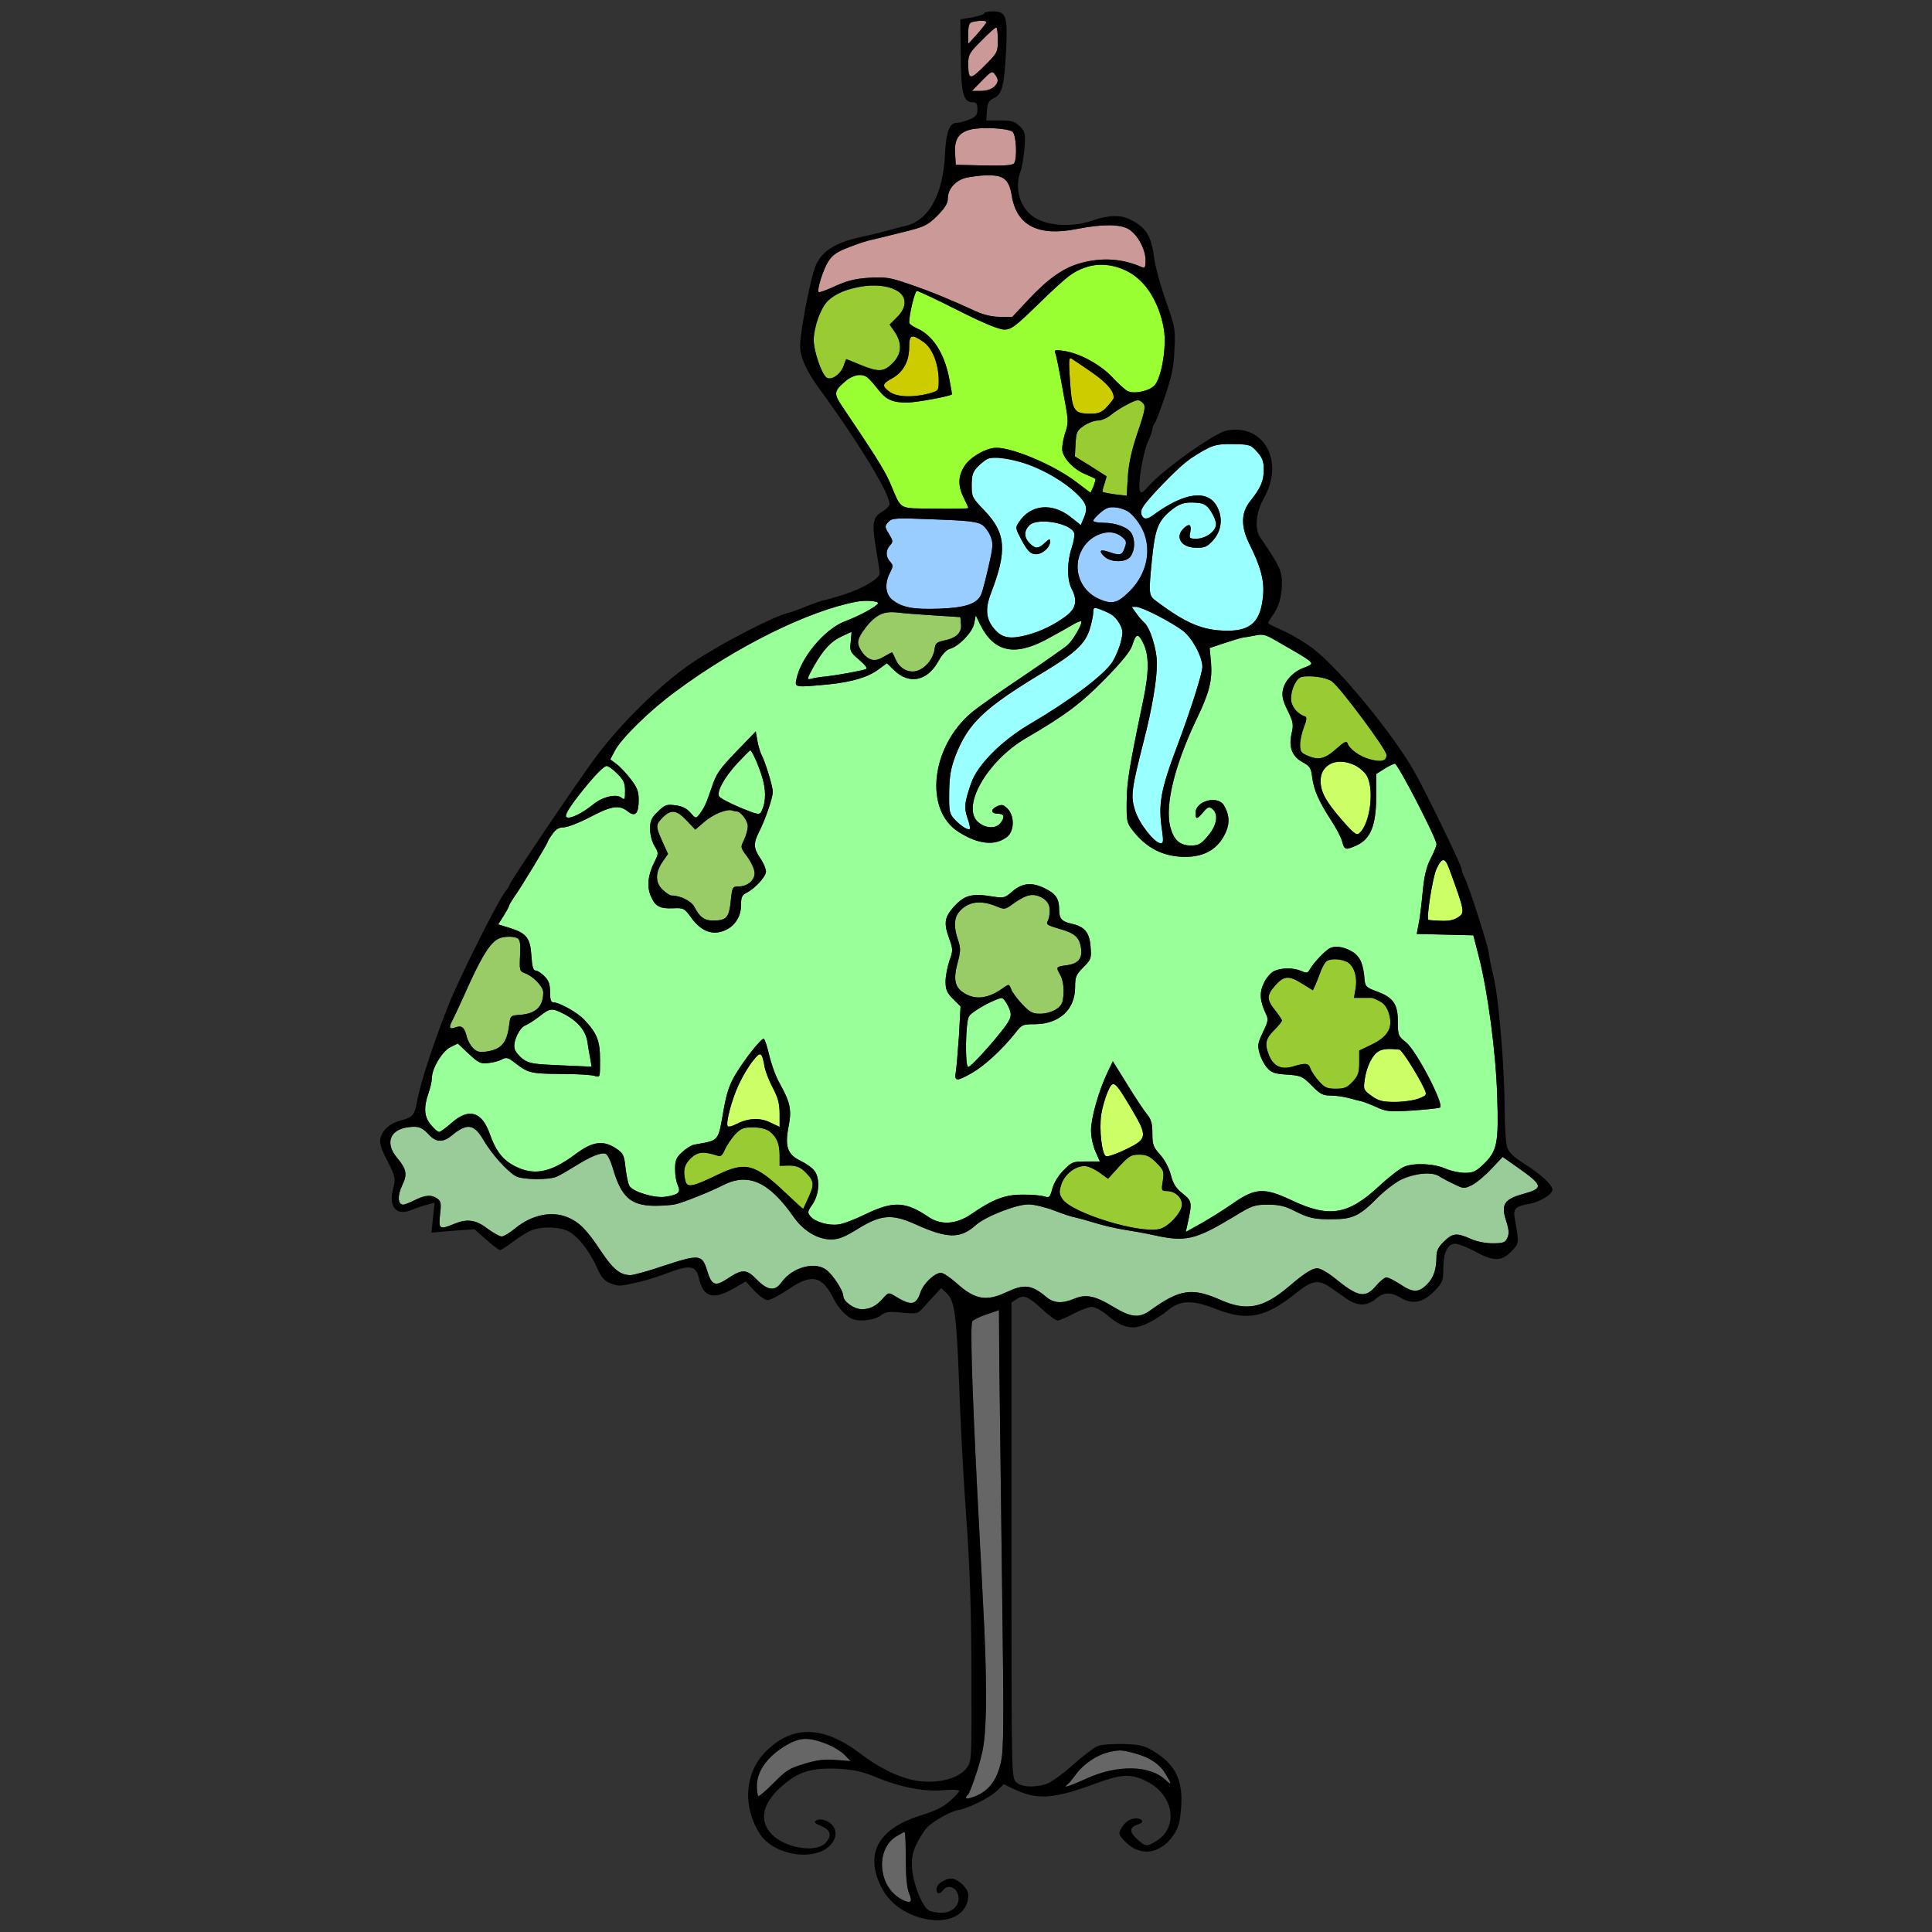 <?xml version="1.0" encoding="utf-8"?>
<!-- Generator: Adobe Illustrator 21.0.0, SVG Export Plug-In . SVG Version: 6.00 Build 0)  -->
<svg version="1.1" baseProfile="tiny"
	 id="svg88" inkscape:version="0.92.2 5c3e80d, 2017-08-06" sodipodi:docname="69.svg" xmlns:cc="http://creativecommons.org/ns#" xmlns:dc="http://purl.org/dc/elements/1.1/" xmlns:inkscape="http://www.inkscape.org/namespaces/inkscape" xmlns:rdf="http://www.w3.org/1999/02/22-rdf-syntax-ns#" xmlns:sodipodi="http://sodipodi.sourceforge.net/DTD/sodipodi-0.dtd" xmlns:svg="http://www.w3.org/2000/svg"
	 xmlns="http://www.w3.org/2000/svg" xmlns:xlink="http://www.w3.org/1999/xlink" x="0px" y="0px" viewBox="0 0 850 850"
	 xml:space="preserve">
<rect x="0" y="0" width="850" height="850" fill="#333333" stroke="none"/>
<sodipodi:namedview  bordercolor="#666666" borderopacity="1" gridtolerance="10" guidetolerance="10" id="namedview90" inkscape:current-layer="svg88" inkscape:cx="741.83498" inkscape:cy="364.88894" inkscape:pageopacity="0" inkscape:pageshadow="2" inkscape:window-height="978" inkscape:window-maximized="1" inkscape:window-width="1920" inkscape:window-x="0" inkscape:window-y="1" inkscape:zoom="0.41647059" objecttolerance="10" pagecolor="#ffffff" showgrid="false">
	</sodipodi:namedview>
<g id="g86" transform="translate(0,0) scale(1,1)">
	<path id="path4" fill="none" d="M0,0h425h425v425v425H425H0V425V0z M436.8,5c-2.1,0-3.8,0.4-3.8,0.9c0,0.4-2.4,1.2-5.2,1.7
		l-5.3,0.9l0.2,15.8c0.1,16.9,1.1,20.7,5.3,20.7c1.6,0,2,0.7,2,3.1c0,2.5-0.6,3.2-3.5,4.5c-1.9,0.7-4.3,1.4-5.4,1.4
		c-3.4,0-4.9,3.8-5.4,14.5c-0.9,17.6-7.5,29-17.9,31c-1.2,0.3-4.4,1.1-7.2,1.9c-2.8,0.8-8.6,2.2-12.8,3.1
		c-10.3,2.3-16.3,6.1-18.9,12.3c-2.2,4.9-6.9,29.1-6.9,35.4c0,4.7,2.7,10.9,8.1,18.3c18.3,25.1,32,47.8,31.2,51.5
		c-0.2,0.8-1.7,2.3-3.3,3.2c-4,2.3-4.5,5.2-2.6,16.1c0.9,5.2,1.6,10.1,1.6,10.9c0,2.3-7.5,6.8-15.8,9.4c-4.1,1.3-7.9,2.4-8.4,2.4
		s-3.8,1.1-7.3,2.5s-7.2,2.8-8.2,3c-6.3,1.3-30,13.5-42.8,22.1c-13.1,8.8-30.7,25.9-42,40.9c-8.2,11-38.5,55.9-38.5,57.1
		c0,0.4-0.7,1.5-1.5,2.4c-2.8,3.1-19.6,36.5-24.7,49c-6.6,16.3-12.9,35.5-14.3,43.5c-1,5.9-2,7.1-6.7,8.3c-5.1,1.3-8.5,4.2-9.4,7.9
		c-0.5,2,0.1,4.3,2.4,8.8c4.2,8.2,4.4,9.1,3.1,13.7c-2,7.7,1.5,11.9,7.9,9.2c1.8-0.7,4.8-1.8,6.8-2.3l3.6-1l-0.7,6.6l-0.7,6.6
		l9.5-0.8l9.4-0.7l5.2,4.6c2.8,2.5,5.6,4.6,6.1,4.6c0.4,0,3-1.6,5.6-3.6s6.2-4.3,8-5c4.3-1.8,11.5-1.8,15.8,0
		c4.2,1.7,9.8,8.6,13.1,16c2,4.6,3.2,6,6.1,7.2c3.2,1.4,4.3,1.3,10.5-0.1c3.9-0.8,9.8-2.6,13.2-3.9c11.4-4.4,13.9-4.1,15.3,2.2
		c1.9,8,6.2,9.2,15.1,4.1l5.4-3.1l3.8,4.1c2.1,2.3,4.7,4.1,5.9,4.1c1.1,0,5.1-2.1,8.8-4.6c10.4-7.1,14.9-6.3,20,3.7
		c1.2,2.6,3.7,5.8,5.5,7.3c2.6,2.2,4,2.6,8.1,2.5c3.1-0.2,5.9-1,7.4-2.2c2.1-1.6,3.4-1.8,9.2-1.2c6.6,0.6,6.9,0.6,9.3-2.1
		c1.3-1.5,3.7-4,5.2-5.7l2.8-3l2.4,2.3c3.5,3.3,4.3,9.1,5.5,40.5c0.5,15.4,1.9,41.5,3.1,58c1.6,22.4,2.2,39.8,2.3,68.7
		c0.1,37.8,0.1,38.7-2,41.5c-3.1,4.2-10.4,6.6-18.9,6.1c-8.2-0.4-18.1-4.8-28-12.3c-16.3-12.4-30-12.7-41.8-0.7
		c-9.2,9.4-10.1,24.4-2.2,36.3c5,7.7,19,11.3,27.5,7.1c4.4-2.2,6.7-6.5,5.1-9.8c-1.3-2.9-5.6-4.8-7.9-3.5c-1.3,0.7-0.9,1.2,2.1,2.5
		c4.3,1.7,4.9,4.4,1.7,7.6c-4,4-16.3,2.3-22.5-3.1c-6.8-6-5.7-13.9,3.3-21.9c7.4-6.6,13.3-8.4,25.4-7.8c6.7,0.4,10.4,1.3,16,3.6
		c10.8,4.5,21.5,6.6,29.9,5.8c3.8-0.3,6.9-0.2,6.9,0.3s-1.8,2.5-4,4.4c-2.8,2.6-6.3,4.3-12.3,6.2c-18.5,5.6-25,16-18.7,30.2
		c2.8,6.6,8.1,11.4,15.4,14.2c12.7,4.7,23.6,0.5,23.6-9.2c0-2.4-3.1-5.9-6.3-7c-2.6-1-7.7,1.9-7.7,4.3c0,2.4,1.3,2.6,3,0.5
		c2-2.4,5.3-1.4,6.4,1.8c1.5,4.2-1.9,8.2-7,8.2c-2.1,0.1-4.7-0.4-5.7-1c-2.9-1.5-6.8-11.3-7.4-18.1c-0.6-6.2,0.9-10.5,5.8-17.5
		c1.9-2.7,10.4-7.8,14.4-8.5c4.6-0.8,14-5.5,17.1-8.5l3-2.9l4.2,2c10.4,5,17.4,4.6,35.6-2.1c12.2-4.5,16.3-4.7,23.4-1
		c11.7,6,13.8,20.1,3.9,26.1c-4.2,2.6-4.7,2.5-8.6-1c-3.5-3.3-3.2-5.2,1-6.5c2.5-0.8,1.5-2.5-1.4-2.5c-2.7,0.1-5,1.7-6.6,4.8
		c-1.1,2-0.9,2.6,2.2,5.7c6.5,6.5,15.2,5.2,20.9-3c2.2-3.2,2.9-5.6,3.4-11.5c1.1-12.8-2.4-19.8-12.5-25.8c-3.9-2.3-5.9-2.7-12.8-2.9
		c-4.6-0.1-9.6,0.2-11.1,0.8c-1.6,0.5-6.6,4.3-11.3,8.5c-4.9,4.3-9.8,7.8-11.9,8.4c-5.7,1.6-10.8,1.2-13-1c-2-2-2-3.3-2-106.5V573
		l2.4-1.5c3-2,5-1.2,11.3,4.7c2.8,2.6,5.8,4.8,6.6,4.8c0.8,0,3.9-1.4,7-3c3.1-1.7,6.8-3,8.1-3c1.3,0,4.4,1.6,6.7,3.6
		c4.9,4.1,7.8,5.4,11.7,5.4c3.5-0.1,9.6-3.1,15-7.5c5.7-4.6,10.7-4.7,21.7-0.4c6.7,2.6,8.9,3.1,14,2.6c7.2-0.5,12-2.8,20.6-9.7
		c7.2-5.8,9.9-6.2,15.3-2.5c2,1.4,5.2,3.6,7.2,5c4.7,3.2,8.8,3.2,12.6,0c3.6-3.1,6.6-3.2,11.3-0.4c5,3,9.8,1.9,14.7-3.2
		c3.5-3.6,3.8-4.5,3.8-9.7c0-6.7,1.7-10.6,4.8-11c1.2-0.2,5.2,1.3,8.8,3.2c8.4,4.7,11.9,4.7,16.3,0.2c3.5-3.6,3.5-3.4,1.5-14.8
		c-0.7-4.1,0.3-5,6.6-6.2c4.6-0.8,10-4.2,10-6.2c0-2.1-5.1-6.8-12.7-11.6c-4.3-2.7-6.5-4.8-7.2-7c-0.6-1.7-1.1-9.2-1.1-16.7
		c-0.1-19.1-2.6-49.1-5-58.9c-1.1-4.6-2-9.1-2-9.9c0-2.2-8.8-29.7-10.6-33.1c-0.8-1.5-1.4-3.3-1.4-4c0-1.5-16.3-35-21-43.2
		c-9.7-16.7-32.3-44.3-44-53.4c-3.2-2.5-8.9-6-12.6-7.7c-3.8-1.7-7.1-3.3-7.3-3.5c-0.3-0.3,0.4-1.7,1.5-3.2c3-3.9,4.4-8.8,4.4-14.6
		c0-4.1-0.7-6.3-3.6-11.1c-2-3.3-4.5-7-5.5-8.4c-3.1-3.8-2.6-11.3,1.2-18c9.1-16.1,0-32.8-16.4-29.7c-5.2,1-27.9,17.1-34.4,24.5
		c-2.6,3-3.3,3.3-3.8,2c-1-2.6,1.3-16.5,3.5-21.4c1.1-2.4,2-5,2-5.7c0-0.8,0.4-1.8,0.9-2.4c0.5-0.5,2.6-5.9,4.6-11.9
		c3-8.7,3.9-13,4.2-20.5c0.5-9.2,0.3-9.9-3.7-21.5c-2.4-6.6-4.7-15.1-5.2-18.9c-1.3-9.9-3.4-13.4-10.5-17c-4.3-2.2-9.8-2-16.9,0.5
		c-8.5,3-19.7,2.3-25.4-1.5c-6.3-4.1-8.8-12.7-6-20.2c0.6-1.4,1.3-5.9,1.7-9.9c0.5-6.9,0.4-7.4-2-9.9c-2.2-2.2-3.5-2.6-8.7-2.6h-6.1
		l0.3-4.2c0.2-3.5,0.8-4.5,3-5.6c3.6-1.7,4.6-5.1,5.4-20.2c0.5-10,0.4-13.7-0.6-15.5C440.9,5.5,439.9,5,436.8,5z"/>
	<path id="path6" fill="#CC9999" d="M434,9.7c-0.1,0.5-1.9,2.8-4,5.2l-4,4.4v-4.6c0-3.5,0.4-4.7,1.8-5C430.7,8.9,434,9,434,9.7z"/>
	<path id="path8" fill="#CC9999" d="M438.3,12.1c0.4-0.1,0.7,2.4,0.7,5.4c0,5.5-0.1,5.7-5.9,11.5c-6.4,6.4-7.1,6.3-7.1-1.2
		c0-3.7,0.6-4.8,5.8-9.9C434.9,14.7,437.8,12.1,438.3,12.1z"/>
	<path id="path10" fill="#CC9999" d="M437.7,32.7c1.7,2.2,1.6,3.3-0.4,5.5c-1,1.2-3,1.8-5.7,1.8h-4l4.4-4.5
		C436.1,31.3,436.6,31.1,437.7,32.7z"/>
	<path id="path12" fill="#CC9999" d="M445.5,58c1.6,1.4,2.1,11.5,0.7,13.8c-0.7,0.9-4,1.2-13.3,1l-12.4-0.3l-0.3-5.1
		c-0.4-6.1,1.6-9.1,6.8-10.4C431.7,55.8,443.6,56.4,445.5,58z"/>
	<path id="path14" fill="#CC9999" d="M445.1,85.9c2.1,13.4,11.7,18.3,28.9,14.8c11.3-2.2,18.9-2.1,22.7,0.2
		c3.9,2.5,7.3,8.8,7.3,13.7c0,3.1-0.3,3.5-1.7,2.9c-8.5-3.7-17.1-4.3-26.3-1.9c-7.8,2-14.5,6.6-23.6,16.3l-7.1,7.6l-5.4-0.1
		c-3.6,0-7.2-0.9-10.9-2.6c-10.6-4.9-19.6-8.6-29-11.8c-8.3-2.9-10.3-3.2-17.5-2.8c-6.2,0.4-9.5,1.2-14.9,3.6
		c-3.8,1.8-7.1,3-7.4,2.7c-0.9-0.9,2-10.1,4.3-13.6c1.9-2.9,3.9-4.2,9.2-6.2c3.7-1.5,8.2-2.9,9.8-3.2c1.7-0.4,7.7-1.8,13.5-3.3
		c9.7-2.4,10.9-2.9,15.3-7.2c3.4-3.5,4.7-5.5,4.7-7.6c0-4.6,3.9-8.6,9.1-9.4C439.9,75.7,443.7,77.3,445.1,85.9z"/>
	<path id="path16" fill="#99FF33" d="M503.2,124.9c4.2,4.8,7.7,12.7,8.9,20.2c1.2,7.7-1.1,21.2-4.2,24.5c-2.4,2.5-9.1,3.9-11.9,2.4
		c-1.1-0.6-4.1-3.3-6.6-6c-5.2-5.6-14.4-10.6-21.3-11.6c-3.6-0.6-4.3-0.4-3.9,0.7c0.6,1.5,1.5,6,4.3,21.5c1.6,8.7,1.6,9.5,0,14.3
		c-0.9,2.9-1.4,6.3-1.1,7.6c0.9,3.7,5.1,8,9.8,10c2.4,1,4.5,2,4.7,2.2c0.2,0.1-0.2,1.6-0.8,3.2l-1.3,2.9l-6.5-4.9
		c-9.4-7.2-27.6-14.9-34.9-14.9c-4.4,0-11.3,3.9-13.9,7.8c-3,4.4-3.2,8.9-0.5,14.2c1.1,2.2,2,4.2,2,4.5s-6.6,0.4-14.7,0.3
		c-16.8-0.3-14.3,1.1-19.9-11.8c-2.5-5.6-7.1-12.8-21-33.4c-3.7-5.5-3.5-6.6,1.7-11c1.7-1.5,4.3-2.6,6-2.6c2.9,0,3.7,0.7,8.6,6.8
		c3.2,4.1,6.3,5.4,12.5,5.3c3.9,0,18.6-2.7,19.6-3.6c0.1-0.1-0.5-3.5-1.3-7.6c-2.3-11-7.3-18.5-14.2-21.5c-1.8-0.8-3.3-1.9-3.3-2.5
		c0-3.7,2.5-13.9,3.4-13.9c0.6,0,8.7,3.8,18,8.5c11.5,5.8,18.1,8.5,20.5,8.5c3,0,4.7-1.3,14.5-10.8c12.5-12.2,15.9-14.9,21.9-16.8
		C486.4,114.8,497.2,118,503.2,124.9z"/>
	<path id="path18" fill="#99CC33" d="M394.7,139.5l-3.3,3.3l2.3,3.3c3.3,5,3,9.6-0.9,13.6s-6.2,4.1-14.3,0.8
		c-3.3-1.4-6.1-2.5-6.2-2.5c0,0-0.6,1.3-1.1,2.9c-1.4,3.9-5.7,6.8-7.7,5.1c-2.2-1.9-5.5-11.6-5.5-16.5c0-2.4,0.9-6.8,2-9.8
		c3-8.1,7.1-11.2,17.5-13.3C393.5,123.1,403.5,130.7,394.7,139.5z"/>
	<path id="path20" fill="#CCCC00" d="M406.1,150.3c4,2.6,6.8,9.6,6.9,16.9c0,4.7,0,4.7-4.2,5.9c-7.1,1.9-14.3,1.6-17.4-0.7
		c-3.5-2.6-3.4-3.5,1.2-6c4.8-2.7,7.4-7.5,7.4-13.6C400,147.2,401,146.8,406.1,150.3z"/>
	<path id="path22" fill="#CCCC00" d="M471.3,157.7C484.4,165.9,490,171,490,175c0,0.4-1.3,2.2-2.9,3.9c-2.3,2.5-3.7,3.1-7.1,3.1
		c-7.9,0-8.4-0.9-9.4-16.8C470.2,158.7,470.3,157.1,471.3,157.7z"/>
	<path id="path24" fill="#99CC33" d="M503,177.5c1.1,1.3,0.7,3.5-2.5,12.8c-2.7,8-3.9,13.6-4.3,19.5l-0.5,8.3l-5.1-0.6
		c-2.8-0.4-5.3-0.9-5.5-1.1c-0.2-0.1,0.2-1.7,0.8-3.5c0.6-1.8,1-3.3,0.9-3.4c-0.2-0.1-3.4-2.1-7.1-4.5l-6.8-4.2l0.3-5.6
		c0.3-5.1,0.6-5.8,3.7-7.9c1.9-1.3,4.6-2.3,6.2-2.3c1.5,0,4-1.1,5.6-2.4c1.5-1.3,4.6-3.3,6.8-4.4C500.4,175.6,501.4,175.6,503,177.5
		z"/>
	<path id="path26" fill="#99FFFF" d="M542.6,195.4c7.2,0.1,7.7,0.3,10.5,3.4c2.3,2.6,2.9,4.2,2.9,7.8c0,5-1.3,8-5.9,13.8
		c-4.2,5.2-4.3,11.3-0.2,19.4c4.8,9.6,6.4,15.8,5.8,22.2c-1,11.3-5.2,15.5-15.7,15.5c-10.8-0.1-17.9-3-31.4-13.1
		c-3.2-2.4-3.3-3-1.8-18.1c1.3-13.1,2.6-16.7,7.6-21.1c4.2-3.6,6.7-4.5,12.2-4c3.1,0.2,4.3,1,6.1,3.7c1.3,1.9,2.3,4.4,2.3,5.7
		c0,3.1-4.5,6.4-8.6,6.4c-3.2,0-3.3-0.1-2.7-3c0.3-1.8,0.1-3-0.5-3c-1.7,0-4.2,3-4.2,5c0,3.1,2.8,5,7.5,5c3.7,0,4.7-0.5,7.4-3.5
		c3.5-4.1,4.2-9.6,1.6-14.5c-4-7.8-14.4-6.5-28.1,3.6c-2.3,1.7-3.4,2-4.3,1.1c-2.4-2.4-0.8-5.3,8.2-14.4
		c8.9-9.2,12.3-11.9,20.1-16.1C534.2,195.7,536.8,195.3,542.6,195.4z"/>
	<path id="path28" fill="#99FFFF" d="M473.8,217.3c4.4,4.3,4.9,6.3,2.9,10.9l-1.2,2.8l-4.4-3.5c-8.2-6.5-17.7-5.6-22.8,2.2
		c-1.7,2.5-1.6,2.7,1.3,8.2c2.4,4.3,3.6,5.7,5.7,5.9c2.9,0.4,6.7-2.8,6.7-5.5c0-1.4-0.3-1.3-2.3,0.5c-2.9,2.7-4.1,2.8-6.7,0.2
		c-2.5-2.5-2.6-5.4-0.1-7.9c3.5-3.5,18.1-1,19.7,3.4c0.3,0.8-0.2,3.7-1.1,6.5c-2.1,6.3-2.1,13.9-0.1,17.9c2.7,5.1,2.1,8.6-2.1,11.9
		c-5.1,3.9-11.1,6.9-17.5,8.6c-7.3,1.9-10.8,1.3-14-2.3c-4-4.4-4.5-9-1.9-15.9c7.3-18.9,6.7-26.6-2.7-36.5
		c-5.5-5.7-5.7-6.1-5.7-11.2c0-4.3,0.5-5.9,2.5-8c1.4-1.5,3.4-3.1,4.5-3.6C441.9,198.8,463.5,207.3,473.8,217.3z"/>
	<path id="path30" fill="#99CCFF" d="M491.3,223.3c4.4,0.6,6.9,2.5,10.4,8c5.5,8.7,3.6,20.5-4.7,28.8c-5.3,5.3-7.7,5.9-13.3,3.5
		c-8.8-3.8-12.2-13.9-7.5-22.1c3.8-6.6,12.2-9.3,17-5.6c2.4,1.9,2.6,2.5,1.6,5.1c-1.1,3.3-2,3.5-6.7,1.9c-4-1.4-4.9-0.7-2.4,1.8
		c2.9,2.9,9.7,2.9,11.7,0.1c1.9-2.6,2.1-7.1,0.5-10c-1.4-2.7-6.9-4.8-12.4-4.8c-2.5,0-4.5-0.4-4.5-0.9s1.4-2.1,3.2-3.6
		C486.8,223.3,488.1,222.9,491.3,223.3z"/>
	<path id="path32" fill="#99CCFF" d="M411,228.5c20.5,0.7,22.1,1.2,24.7,7.2c1.3,3.3,1.3,4.4-0.7,13.2c-1.2,5.3-2.6,10.8-3.2,12.3
		c-1.6,4.4-6.9,6.2-18.8,6.6c-11.1,0.4-16.1-0.5-20.4-3.9c-3.1-2.4-3.5-7.3-1-12c1.4-2.8,1.4-3.2,0-4.8c-2-2.2-2-5,0-7.2
		c1.4-1.5,1.3-2-0.5-5c-1.9-3.1-1.9-3.4-0.3-5.2C392.4,227.9,393.6,227.8,411,228.5z"/>
	<path id="path34" fill="#99FF99" d="M386.3,265.4c-0.2,1.2-8.4,5.7-14.7,8c-8.8,3.4-19.3,15.9-21.2,25.4c-0.8,3.7-0.9,3.7,14.2,2.3
		c10.5-1.1,17.5-3.2,22.2-6.8l3.4-2.5l3.2,3.1c6.6,6.4,14.5,4.8,19.4-3.9c1.6-3,3.6-5.1,5-5.5c4-1,10.1-7.4,10.8-11.2l0.7-3.6
		l1.8,3.8c6.1,12.5,15.3,14.5,29.9,6.5c4.1-2.2,9-5,10.9-6.1c1.8-1.1,3.5-1.8,3.8-1.5c0.7,0.7-3.4,8-5.9,10.3
		c-1.2,1.1-10.2,7.4-19.8,13.9c-9.6,6.4-19.7,13.5-22.3,15.7c-18.1,15-21.3,43-6,52.7c8.8,5.6,16.2,6.3,21.5,2.1
		c3.1-2.6,3.2-9.2,0.1-12.3c-1.9-1.9-2.6-2-4.8-1c-2.8,1.3-2.5,3.2,0.5,3.2c2.7,0,3.2,1.3,1.4,3.8c-1.9,2.8-6.3,2.9-9.8,0.1
		c-8.1-6.4,3.4-27,20.9-37.2c17-9.9,24-15.1,34.6-25.9c7.2-7.3,11.2-12.3,12-14.7c1.7-5.5,2.6-5.7,4.8-1.3
		c2.7,5.3,2.7,12.7,0.1,25.2c-6.2,29.6-7.2,35.8-7.3,44.5c-0.1,8.6,0,9.5,2.6,12.8c6,7.8,13.4,11.6,23,11.7c9,0,15-3.7,18.2-11.3
		c1.6-3.9,1.3-7.6-1.1-11.5c-2.8-4.4-12.4-1.8-12.4,3.4c0,3.1,0.6,3,3.4-0.3c2-2.4,2.6-2.5,4-1.4c2.8,2.3,2,7.3-2,11.9
		c-3,3.6-4.1,4.2-7.5,4.2c-13.8,0-12.7-23.5,2.5-55.5c5.7-11.8,7-17.1,6.4-25l-0.6-6.4l6.6-2.2c3.6-1.2,7.3-2.3,8.1-2.4
		c0.9-0.1,3.3-0.5,5.3-0.9c3.1-0.7,4.5-0.4,8,1.6c19.1,10.9,18.9,10.7,13.4,12.6c-4.6,1.7-8.4,5.7-9.2,9.8c-0.5,2.6,0,4.8,2.1,9
		c2.5,5.1,2.7,6.1,1.7,10.3c-1.3,5.9,0.3,10,5,12.5c3.1,1.7,3.6,2.5,4.1,6.5c0.7,5.6,2.9,10.7,8.4,19.1c2.3,3.6,4.5,7.7,4.8,9.3
		c1,3.7,1.5,3.8,6.2,1.7c6.3-2.8,8.7-8.7,8.8-21.5v-10l3.5-2.2c1.9-1.2,4.1-2.3,4.7-2.3c1.3,0,18.3,32.9,18.3,35.4
		c0,0.8-1.2,3.7-2.6,6.4c-1.9,3.7-2.8,7.5-3.5,14.8c-0.5,5.5-1.3,11.8-1.8,14.1l-0.8,4.2l12.4,0.3l12.5,0.3l2.4,9.3
		c3.9,15.1,7.5,41.9,8.1,61.2c0.7,20.9,0,24.4-5.9,30.1c-3.4,3.3-4.7,3.9-8.3,3.9c-2.4,0-6.1-0.8-8.4-1.8
		c-5.1-2.3-13.9-2.7-18.3-0.9c-1.9,0.8-6.8,4.6-11,8.5c-13.8,12.8-22,14.1-38.7,6.2c-11.8-5.6-15.9-5.4-25.6,1.4
		c-3.7,2.6-9.9,6.5-13.8,8.7l-7,3.9l0.7-3.2c2.2-9.9,2.1-10.3-2.1-13.7c-3-2.4-4.2-4.3-5.2-8.3c-0.8-3-2.7-6.6-4.7-8.8
		c-3-3.3-3.4-4.4-3.4-9.3c0-4.3-0.5-6.2-2.3-8.4c-1.3-1.5-5.2-7.4-8.7-13.1l-6.4-10.3l-2.3,4.8c-3.9,8.1-7.3,20.2-7.3,25.6
		c0,3,0.9,7,2,9.4l1.9,4.3h-6.1c-5.7,0-6.3,0.2-9.8,3.8c-2.3,2.3-4.3,5.5-5,8.1c-1.1,4-1.3,4.2-3.8,3.4c-1.5-0.4-5.8-0.8-9.7-0.7
		c-7.5,0-12.8,2.1-22.4,8.7c-6.5,4.4-13.2,4.8-18.6,1.1c-10-6.8-15.5-7.1-27.5-1.3c-4.7,2.3-10.1,4.4-12.1,4.6
		c-4.3,0.6-10-1-12.3-3.5c-1.4-1.7-1.4-2.1,0.9-5.4c2.9-4.3,3.4-11.1,0.9-14.6c-0.9-1.3-3.7-3.3-6.2-4.5c-5.8-2.8-7-6.3-5.2-15.4
		c1.4-7.1,0.6-10.5-4.1-18.9c-1.6-2.8-3.6-8.3-4.5-12.3c-0.9-3.9-2-7.1-2.4-7.1c-1.3,0-8.3,8.9-12.3,15.5c-2.7,4.5-4,8.3-5.2,15
		c-2.7,15.2-1.7,14-13.1,16.1c-1.2,0.2-3.6,1.7-5.3,3.3c-2.6,2.4-3.1,3.6-3.1,7.5c0,2.5,0.5,5.7,1.2,7.1c1.4,3.1,0.4,4.1-5.4,5
		c-4.6,0.8-14.6-2.2-15.9-4.8c-0.6-1-1.3-4.6-1.7-8c-0.6-5.5-1-6.3-4.1-8.4c-5.7-3.8-10.4-3.2-18.1,2.6c-11.3,8.4-18.7,9.6-27.7,4.5
		c-4.5-2.6-7.4-6.6-9.8-13.5c-3.5-9.9-9.2-11.6-16.8-4.9c-2.5,2.2-5,4-5.5,4c-0.6,0-2.2-1.4-3.6-3.1c-3-3.5-3.3-7.6-1.1-13.9
		c0.8-2.3,1.5-5.3,1.5-6.7c0-4.2,4.6-11.9,8.2-13.6l3.2-1.6l4.9,4.6c4.3,4,5.2,4.4,8.5,4c2.1-0.2,4.8-0.9,6-1.6c2-1.1,2.8-0.8,6,1.7
		c5.6,4.3,6.7,4.6,20.2,4.7c6.9,0,13.5,0.4,14.8,0.9c2.2,0.7,2.2,0.6,2.2-7.1c0-8.3-1.3-11.7-6.9-17.6c-2.8-3.1-11-7.7-13.6-7.7
		c-1.1,0-1.5-1.1-1.5-4.5c0-3.5-0.6-5.2-2.5-7c-1.3-1.4-3.1-2.5-3.8-2.5c-1.1,0-1.6-1.7-1.9-6.4c-0.5-7.9-2.1-10-9.4-12.3l-5.2-1.6
		l2.4-3.8c1.3-2.1,2.4-4.1,2.4-4.5c0-0.3,1-1.9,2.1-3.6c2.8-3.8,14.9-23.8,14.9-24.5c0-0.3,0.9-1.8,2.1-3.4c1.4-2.1,2.9-2.9,4.9-2.9
		c1.6,0,6.8-2,11.6-4.5c9.4-5,12.9-5.5,16.6-2.5c3.3,2.6,4.8,1,4.8-5.1c0-3.7-0.7-5.5-3.5-9.1c-1.9-2.5-4.7-5.5-6.2-6.6l-2.8-2.1
		l2-3.8c2.9-5.5,15.4-17.8,26.9-26.2c26.5-19.7,58.5-35.5,79.6-39.4C380.9,264,386.5,264.4,386.3,265.4z M333.2,325.8l-0.7-4
		l-8.5,8.8c-7.5,7.8-8.9,9.8-10.9,15.9c-2.5,7.4-3.2,8.8-5.5,11.9c-1.4,1.8-1.6,1.7-3.8-0.8c-1.6-1.9-3.6-2.9-6.6-3.3
		c-3.9-0.5-4.6-0.3-7.8,2.8c-2.8,2.7-3.4,4-3.4,7.6c0,2.4,0.8,5.6,1.9,7.4c1.9,3.2,1.9,3.3,0.1,7c-2.9,5.5-3.5,10.9-1.7,15.1
		c1.9,4.5,3.9,5.7,9.9,5.4c4.5-0.2,4.9,0,7.8,4c3.9,5.5,8.5,7.7,13.3,6.3c5.2-1.4,8.7-6,8.7-11.4c0-3.6,0.4-4.7,2.3-5.6
		c3.9-2,8.7-7.2,8.7-9.5c0-1.1-1.1-3.8-2.5-5.8c-3-4.4-3.1-6.5-0.6-11.5c2.7-5.2,6.1-15.1,6.1-17.7c0-2.4-3.3-13.2-5-16.4
		C334.4,330.8,333.6,328.1,333.2,325.8z M445.5,392.1c-3.3,2.9-3.9,3.1-8.3,2.4c-9.7-1.6-12.8-0.8-17.6,4.5
		c-4.1,4.6-4.5,7.1-1.9,14.2c1.6,4.5,1.6,5.1,0,9.5c-0.9,2.7-1.7,6.8-1.7,9.1c0,3.6,0.6,5,3.3,7.7l3.3,3.3l-0.7,12.9
		c-0.5,7-1.1,14.3-1.4,16c-0.7,4.2,0.4,4.2,7.4,0.2c5.5-3.2,13.3-10.5,18.7-17.3c2.9-3.8,3.3-4,9-4c10.6-0.2,17.4-6.5,17.4-16.3
		c0-4.5,0.4-5.5,3.6-8.7c3.5-3.5,3.6-3.9,3.2-9.2c-0.5-6.2-2.6-8.7-8.3-10c-4.3-0.9-5.5-2.2-5.5-6.1c0-4.8-1.4-7-6-9.3
		C454.2,388,449.8,388.4,445.5,392.1z M585.4,417c-2,0.8-7.4,6.4-9.2,9.6c-0.9,1.6-1.4,1.6-3.7,0.6c-3.3-1.5-8.7-1.5-11.9,0
		c-1.4,0.6-3.5,3-4.5,5.2c-2.1,4.3-1.9,7.9,0.9,13.8c1.1,2.3,0.9,3.3-1.4,8c-2.2,4.6-2.4,5.8-1.5,9c0.5,2.1,2,5,3.3,6.5
		c2,2.3,3.3,2.7,8.9,3.1c6.1,0.4,6.7,0.7,10.8,4.8c3.7,3.8,4.9,4.4,8.4,4.4c2.2,0,5.7,0.5,7.9,1.1c2.1,0.6,4.6,1.2,5.5,1.4
		c0.9,0.2,3.8,1.3,6.5,2.5c4.5,2.1,5.9,2.2,15.9,1.6c5.9-0.4,11.5-1,12.2-1.3c2.3-0.8-10.5-25.4-15-28.8c-3.3-2.6-3.5-3-3.5-9
		c0-7.8-2-10.6-9.2-13.3c-4.9-1.8-5.2-2.2-5.5-5.7c-0.3-5.9-2.1-10-5.1-11.7C591.5,416.7,587.9,416,585.4,417z"/>
	<path id="path36" fill="#99FF99" d="M330.1,330.1c0.8-0.2,4.8,9.4,5.9,14.6c1.1,4.5,0.6,9.1-1.1,12.5c-0.8,1.4-1.8,1.2-9.5-2
		c-4.7-2-8.9-4.2-9.1-5c-0.9-2.2,2.5-8.3,8-14.3C327.2,332.8,329.8,330.2,330.1,330.1z"/>
	<path id="path38" fill="#99CC66" d="M321.8,356.5c0.8,0.3,1.8,0.5,2.3,0.5c1.8,0,4.9,4.1,4.9,6.5c0,1.3-0.7,4-1.6,5.9
		c-1.7,3.4-1.7,3.5,1.5,7.7c1.7,2.4,3.1,5.5,3.1,7c0,3.3-3.2,5.9-7.1,5.9c-2.6,0-2.8,0.3-3.4,6.5c-0.8,7.3-1.9,8.5-7.9,8.5
		c-3.7,0-5.8-1.5-8.1-6c-1.4-2.6-6.1-5-10.1-5c-0.6,0-2.3-1.1-3.8-2.5c-3.3-3.1-3.4-7.4-0.2-12.2l2.5-3.6l-2.5-5.5
		c-3-6.8-3-7.3,0.2-10.6c3.7-3.6,6.1-3.3,10.5,1.4l3.8,4l3.6-3.1c1.9-1.7,5.2-3.8,7.3-4.5C318.8,356.7,321.1,356.3,321.8,356.5z"/>
	<path id="path40" fill="#99CC66" d="M461.8,399.8c0.2,1.7-0.2,4-0.7,5.1c-1,1.8-0.6,2.1,4.8,3.7c6.9,1.9,9,3.7,9.7,8.5
		c0.7,4.6-1.2,6.9-6.4,7.6c-4.7,0.6-4.7,0.7-2.7,4.3c1.5,2.6,1.9,7.9,0.9,11.8c-0.8,2.9-5.2,5.2-10,5.2c-3,0-4.4-0.7-7.6-4.1
		c-2.2-2.3-4.4-5.3-4.9-6.6c-0.9-2.4-1-2.4-3.2-0.9c-6.6,4.9-12.3,5.7-17.4,2.6c-4.2-2.5-5-6-3-13.4c1.4-5.2,1.4-6.4,0.2-10
		c-1.9-5.5-1.8-9.6,0.3-12.2c3.7-4.6,9.2-5.6,16.2-2.8c4.1,1.7,4.1,1.7,8.3-1.4c2.4-1.6,5.4-3.2,6.7-3.4
		C457.1,393.1,461.4,396.1,461.8,399.8z"/>
	<path id="path42" fill="#99FF99" d="M440.6,439.1c0.7-0.1,1.9,1.5,2.9,3.5c1.4,3,1.5,4.1,0.5,6.2c-1.6,3.7-17.1,21.3-18.1,20.6
		c-1.4-0.8-1.1-19.6,0.4-22.2c0.6-1.3,3.9-3.6,7.2-5.2S440,439.1,440.6,439.1z"/>
	<path id="path44" fill="#99CC33" d="M592.4,423.1c3.2,1.5,4.9,6.4,4,11.8l-0.7,4.1h3.7c2,0,3.8,0,4.1,0s1.8,0.6,3.5,1.5
		c2,1,3.3,2.8,4.1,5.5c1.8,6.1-0.4,10-7.5,13.5l-5.6,2.7v5.3c0,4.5-0.5,5.8-2.9,8.4s-3.7,3.1-7.4,3.1c-3.9,0-4.9-0.5-7.5-3.4
		c-1.7-1.9-3.3-4.4-3.7-5.5c-0.7-2.4-2.2-2.6-7.6-0.9c-5.1,1.5-8.5,0-10.5-4.7c-2.1-5.2-1.7-7.4,2.1-11.2c1.9-1.9,3.5-3.8,3.5-4.3
		c0-0.4-1.3-2.4-3-4.5c-3.8-4.8-3.8-6.6,0.1-11c3.8-4.3,6.1-4.4,12-0.6l4.5,2.8l1.2-2.6c0.6-1.4,1.6-3.9,2.2-5.6
		c0.6-1.6,1.6-3.5,2.2-4.2C584.5,421.7,589.1,421.6,592.4,423.1z"/>
	<path id="path46" fill="#CCFF66" d="M615.7,461.8c1.2,0.2,8.5,11.9,11,17.4c1.1,2.5,1,2.7-2.5,4.1c-2,0.8-6.7,1.5-10.4,1.5
		c-5.5,0-7.2-0.4-10.3-2.6c-3.6-2.6-3.7-2.9-3.1-7.1c0.8-5.9,3.5-11.3,6.4-12.7C608.7,461.4,611.3,461.3,615.7,461.8z"/>
	<path id="path48" fill="#99FFFF" d="M483.8,268c5.2,2,7,3.3,8.8,6.5c1.5,2.8,1.5,3.9,0.5,7.9c-0.6,2.6-2.3,6.5-3.6,8.7
		c-3.7,5.8-18.1,16.7-37,27.8c-12.2,7.3-22.6,17.8-25.3,25.8c-2.9,8.5-3.1,10.5-1.6,15.1c0.9,2.4,1.3,4.6,1.1,4.9
		c-0.8,0.7-3.9-1.2-6.7-4.2c-2.3-2.5-2.5-3.4-2.4-11.8c0.1-7.3,0.7-10.6,2.7-16c5.6-14.6,12.7-21.3,39.7-37.5
		c13.2-8,17.6-12.2,19.5-18.6c0.8-2.7,1.5-6,1.5-7.3C481,267.3,481.3,267.1,483.8,268z"/>
	<path id="path50" fill="#99FFFF" d="M497.9,267h2c2.5,0,15.5,6.7,20.5,10.5c4.1,3.1,8.6,11.5,8.6,15.9c-0.1,3-4.7,17.7-11,34.6
		c-7.5,19.9-8.5,25.8-6.7,37.7c0.6,4.3,0.5,5.3-0.6,5.3c-2.7,0-9.5-8.6-11.3-14.4c-2-6.3-1.7-9,3.8-30.6c3.7-14.4,5.8-26.8,5.8-34.2
		c0-6.1-3-15.7-5.6-17.9c-0.8-0.7-2.4-2.5-3.5-4.1L497.9,267z"/>
	<path id="path52" fill="#99CC66" d="M395,269.5c3,0.4,10.5,0.9,16.5,1.3l11,0.7l0.3,3.1c0.4,3.7-2,6.1-7.4,7.2
		c-3.3,0.7-3.9,1.2-4.2,3.7c-0.5,3.9-3.5,8-7.1,9.4c-3.8,1.6-8.3-0.5-10.1-4.9c-0.7-1.6-1.4-3-1.6-3c-0.1,0-1.8,0.9-3.7,2
		c-2.8,1.7-3.9,1.9-5.9,0.9c-3.2-1.4-6-6.2-5.2-8.6c1.2-3.2,5.5-8.4,8.8-10.4C388.9,269.3,390.6,269,395,269.5z"/>
	<path id="path54" fill="#99FF99" d="M374.6,278c0.1,0-0.1,1.9-0.3,4.3c-0.5,4.1-0.3,4.6,3.7,8c2.9,2.5,3.8,3.8,2.9,4.1
		c-2.4,0.8-12.2,2.6-17.4,3.2c-2.7,0.2-5.9,0.8-6.9,1.1c-1.7,0.5-1.5-0.3,1.3-5.3c4.3-7.6,7.6-11.2,12.6-13.5
		C372.7,278.9,374.6,278,374.6,278z"/>
	<path id="path56" fill="#99CC33" d="M586,299.8c3.8,2.8,24,30,24,32.3c0,2.8-2.3,3.3-7.5,1.9c-4.5-1.3-8.8-4.4-9.7-7.1
		c-0.4-1-1.6-0.4-4.6,2.3c-5.1,4.6-7.9,5.4-12.6,3.4c-3.2-1.3-3.6-1.9-3.6-5c0-2,0.8-5.5,1.7-7.8c1.2-2.9,1.3-4.3,0.5-4.6
		c-3.5-1.1-6.2-4.5-6.2-7.8c0-4.3,2.4-9.1,4.7-9.6C576.7,297,583.7,298.1,586,299.8z"/>
	<path id="path58" fill="#CCFF66" d="M600.8,340.5c4.1,5.2,2.3,21.9-2.9,26.2c-1.1,0.9-2.5-0.2-7.3-5.7c-7.3-8.4-9.5-12.4-9.6-17.3
		c0-2.7,0.7-4.5,2.5-6.2C587.6,333.3,596.4,334.9,600.8,340.5z"/>
	<path id="path60" fill="#99FF99" d="M266.9,337c0.7,0,2.8,1.5,4.7,3.4c2.8,2.8,3.4,4.2,3.4,7.6c0,3.7-0.2,4.1-1.5,3
		c-2.3-1.9-8.3-0.5-12.4,2.8c-4.9,4-10,6.5-11.7,5.8c-1.6-0.6,2.9-7.5,11.5-17.3C263.4,339.4,266.1,337,266.9,337z"/>
	<path id="path62" fill="#CCFF66" d="M637.5,382c7,19.1,7.1,19.6,3.9,21.6c-1.7,1.2-4.2,1.7-7.7,1.5c-2.8-0.1-5.2-0.3-5.3-0.4
		c-0.9-1,1.9-18.5,3.5-22.2C634.3,377.2,635.7,377.1,637.5,382z"/>
	<path id="path64" fill="#99CC66" d="M227.8,412.9c1,0.6,1.3,2.7,1,7.6c-0.3,6.5-0.2,6.8,2.2,7.7c3.7,1.4,8,5.9,8,8.4
		c0,6.3-3.2,9.4-10.4,9.9c-4,0.3-4.1,0.4-4.6,4.6c-1,7.7-3.4,10.5-9.7,11.5c-3.3,0.5-4.5,0.2-6.2-1.5c-1.1-1.1-2.3-3.3-2.7-4.8
		c-1-4.3-2.2-5.3-5-4.3c-2.6,1-3.1,0.2-1.5-2.8c0.5-0.9,4-8.3,7.6-16.4c6.2-13.5,9.7-18.7,13.5-20.1
		C222.3,411.9,226.4,411.9,227.8,412.9z"/>
	<path id="path66" fill="#99FF99" d="M247.9,446c6.1,3.1,9.7,7.3,10.5,12.2c0.4,2.4,0.9,5.8,1.3,7.7l0.6,3.4l-13.6-0.6
		c-12.1-0.5-13.9-0.8-16.7-2.8c-1.7-1.3-3.3-3.3-3.6-4.5c-0.8-3.1,2.1-9.3,4.8-10.3c1.3-0.5,4-2.3,6.2-4
		C242,443.5,242.8,443.4,247.9,446z"/>
	<path id="path68" fill="#CCFF66" d="M336.4,469.4c0.4,2.2,2.1,6.4,3.7,9.4c2.2,4.2,2.9,6.8,2.9,11.3v5.7l-4.2-2
		c-4.6-2.2-9.7-1.9-15,0.8c-1.6,0.9-3.3,1.3-3.6,0.9c-1.1-1,1.7-11.7,4.8-18.3c1.6-3.5,4.4-8.2,6.2-10.4
		C334.6,462.4,335.2,462.7,336.4,469.4z"/>
	<path id="path70" fill="#CCFF66" d="M497.6,487.5c7.4,12.5,7.3,13.5-2.1,18.1c-4.1,2-8.1,3.4-8.9,3.1c-1.8-0.7-3.1-11.8-2.1-18.4
		c0.4-2.7,1.6-6.9,2.7-9.6C489.7,474.8,490.2,475.1,497.6,487.5z"/>
	<path id="path72" fill="#99CC99" d="M188.9,499.4c3,3.2,6.1,3.3,9.8,0.2c6.8-5.6,9.9-5.2,14.1,2.1c3.3,5.8,10.7,14,14.2,15.8
		c3.1,1.6,14.4,1.7,17.9,0.2c1.4-0.6,5-2.7,7.9-4.5c7-4.4,11.7-6.3,13.6-5.6c0.9,0.3,2.3,3.2,3.2,6.3c3.7,12.7,7.8,16.5,18.4,16.6
		c3.6,0,7.7-0.3,9.3-0.7c3.7-0.9,15.2-5.5,20.9-8.4c11-5.6,20.1-1.5,30.9,13.9c4.3,6.2,10.6,10,16.5,10c3.4,0,5.9-1,11.9-4.7
		c10.2-6.3,15-6.6,25.4-1.9c14,6.3,19.6,6.4,26.4,0.3c4.4-3.9,18.1-9.2,23.3-9.1c2.3,0,7.2,1.2,11,2.6c3.8,1.5,8,2.9,9.4,3.1
		c1.4,0.3,5.4,1.4,9,2.5c3.5,1.1,9.2,2.4,12.5,2.9s9.4,1.6,13.5,2.5c13.7,3,17.9,2,35-8.3c7.8-4.8,9-5.2,14.8-5.2
		c4.8,0,7.5,0.6,11.4,2.6c6.7,3.4,9,3.9,17.3,3.8c8.6,0,11.9-1.6,19.5-9.4c3.1-3.1,7.7-6.6,10.2-7.9c6.1-2.9,13.5-3.7,16.8-1.7
		c1.4,0.9,4.4,2.5,6.8,3.6c4,2,4.4,2,7.6,0.5c1.9-0.9,5.8-4.1,8.6-7.1l5.1-5.4l5.7,4c12.3,8.6,12.6,9.7,3.3,12.3
		c-8.3,2.3-9.8,4.6-7.5,11.7c1.3,4,1.4,5.7,0.6,7.6c-1,2.1-1.8,2.4-6.6,2.4c-3.2,0-7.1-0.8-9.7-2c-6-2.7-7.8-2.5-11.6,1.2
		c-2.4,2.3-3.3,4.1-3.3,6.4c0,5.8-1.2,9.5-4.2,12.5c-3.7,3.7-6.2,3.7-11.8-0.1c-2.5-1.6-5.2-3-6-3s-2.8,1.6-4.5,3.6
		c-4.8,5.7-7.9,5.2-18.2-3.2c-2.9-2.4-6.4-4.4-7.7-4.4c-2.4,0-5.6,2.1-12.8,8.2c-11.1,9.4-18.5,10.8-30.1,5.6
		c-12.2-5.4-17.7-4.6-30.6,4.7c-4.8,3.5-8.4,3.2-16.2-1.5c-8-4.9-12.1-5.8-17.3-3.6c-5.3,2.2-9,2-12.3-0.8
		c-6.5-5.4-9.6-5.8-17.5-2.1c-8.9,4.2-13.9,3.3-22-4C418,562,415,560,414,560c-2.8,0-7.7,4.7-9,8.5c-2,5.9-4.1,6.2-11.8,1.4
		c-2.1-1.3-2.5-1.2-4.6,1.2c-3,3.5-5.8,4.9-9.4,4.9c-3.5,0-8.2-3.4-8.2-5.9c0-2.2-4.4-9-7.3-11.3c-5-4-15.1-1.3-19.8,5.3
		c-2.9,4.1-6.1,3.8-11-1.2c-4.5-4.6-6.3-4.7-12.9-0.3c-5.4,3.6-6.9,2.9-8.9-3.6c-2.2-7.1-3.3-7.3-19.1-2.1
		c-6.7,2.3-13.3,4.1-14.6,4.1c-4.5,0-7.6-2.5-12.9-10.4c-6.2-9.4-9.6-12.9-14.7-15c-7.1-3-15.9-1.1-23.1,4.8c-2.4,2-5.1,3.6-6,3.6
		s-3.7-1.6-6.3-3.5c-5.1-3.9-8.9-4.4-14.7-2c-6.3,2.6-6.8,2.3-6.1-4.1c0.6-4.9,0.4-5.9-1.1-7c-2.6-1.9-5.4-1.7-10,0.6
		c-2.2,1.1-4.5,2-5.1,2c-2.4,0-2.6-4-0.5-8.4c2.4-4.9,2-7.2-2.2-12.2c-5.3-6.3-3.3-12.2,4.4-13.4
		C184.1,495.3,185.5,495.8,188.9,499.4z"/>
	<path id="path74" fill="#99CC33" d="M331.4,496c7.9,0.1,11.6,4,11.6,12.4v4.5l4.1-0.1c2.9,0,4.7,0.6,6.6,2.3
		c4.5,4.3,4.7,5.7,2.2,11.3c-1.3,2.8-2.4,5.2-2.5,5.4s-3.6-3-7.8-7c-13.5-12.8-17.5-13.9-29.8-8c-11.2,5.4-13.4,5.8-14.2,2.9
		c-1.2-4.6-0.6-7.3,2.3-10.1c3-2.9,5.6-3.1,11.6-1.2c1.6,0.6,2.3,0,3.4-2.6c0.8-1.8,2.8-4.8,4.4-6.6C326,496.4,327,496,331.4,496z"
		/>
	<path id="path76" fill="#99CC33" d="M501.2,508c3.2,0,4.7,0.7,7.5,3.5c3.3,3.3,3.5,3.8,2.9,8c-0.7,4.2-0.6,4.5,1.6,4.5
		c3.7,0,6.8,2.7,6.8,6s-5.8,9.7-9.8,10.7c-8.8,2.2-38.7-7-42.8-13.2c-1.5-2.3-1.5-3.1-0.4-6.6c1.5-4.3,6-7.9,10.2-7.9
		c1.4,0,4.3,1.3,6.4,2.8l3.9,2.8l4.8-5.3C496.7,508.6,497.6,508,501.2,508z"/>
	<path id="path78" fill="#666666" d="M439.5,576.4l0.2,27.5c0.2,15.2,0.7,58.6,1.2,96.4c0.8,59.6,0.7,69.7-0.6,75.3
		c-1.8,7.7-5.3,12.3-11.3,14.7c-3.9,1.5-5.1,1.2-3-0.9c0.5-0.5,2.4-5.5,4.1-10.9c2.6-8.6,3.2-12,3.6-24.2c0.3-7.9,0-24.5-0.6-37
		c-0.6-12.6-2-39.7-3.1-60.3c-2.4-47.8-3.2-74.2-2.2-75.7c0.4-0.6,3.2-2,6.2-3L439.5,576.4z"/>
	<path id="path80" fill="#666666" d="M354.1,765c5.1,0,14.2,3.6,17.4,7l2.7,2.8l-6.5-0.5c-5-0.4-8.2,0-13.8,1.7
		c-6.5,1.9-8.1,2.9-13.6,8.5c-3.4,3.4-6.4,6-6.7,5.7s-0.6-2.3-0.6-4.5c0-6.1,4.1-12.1,11.2-16.8C348.6,766.1,351.4,765,354.1,765z"
		/>
	<path id="path82" fill="#666666" d="M500,771.6c6.4,1.9,10.4,4.7,13,9.2c2.6,4.3,2.5,4.8-0.2,2.3c-6.9-6.5-21.1-6.8-34.6-0.7
		c-7.4,3.4-11,4.5-8.7,2.8c0.6-0.4,2.3-2.4,3.8-4.5c3.4-4.4,9.3-8.6,13.9-9.7C492.3,769.8,494.2,769.9,500,771.6z"/>
	<path id="path84" fill="#666666" d="M398,806c0.3,0,0.5,5.3,0.5,11.7c0,7.8,0.5,12.9,1.4,15.1c1.8,4.2,0.8,5-3.3,2.8
		c-10.3-5.5-11.6-22-2.2-27.7C396.1,806.9,397.7,806,398,806z"/>
	<path d="M436.8,5c6,0,6.6,2.1,5.8,18c-0.8,15.1-1.8,18.5-5.4,20.2c-2.2,1.1-2.8,2.1-3,5.6l-0.3,4.2h6.1c5.2,0,6.5,0.4,8.7,2.6
		c2.4,2.5,2.5,3,2,9.9c-0.4,4-1.1,8.5-1.7,9.9c-2.8,7.5-0.3,16.1,6,20.2c5.7,3.8,16.9,4.5,25.4,1.5c7.1-2.5,12.6-2.7,16.9-0.5
		c7.1,3.6,9.2,7.1,10.5,17c0.5,3.8,2.8,12.3,5.2,18.9c4,11.6,4.2,12.3,3.7,21.5c-0.3,7.5-1.2,11.8-4.2,20.5c-2,6-4.1,11.4-4.6,11.9
		c-0.5,0.6-0.9,1.6-0.9,2.4c0,0.7-0.9,3.3-2,5.7c-2.2,4.9-4.5,18.8-3.5,21.4c0.5,1.3,1.2,1,3.8-2c6.5-7.4,29.2-23.5,34.4-24.5
		c16.4-3.1,25.5,13.6,16.4,29.7c-3.8,6.7-4.3,14.2-1.2,18c1,1.4,3.5,5.1,5.5,8.4c2.9,4.8,3.6,7,3.6,11.1c0,5.8-1.4,10.7-4.4,14.6
		c-1.1,1.5-1.8,2.9-1.5,3.2c0.2,0.2,3.5,1.8,7.3,3.5c3.7,1.7,9.4,5.2,12.6,7.7c11.7,9.1,34.3,36.7,44,53.4c4.7,8.2,21,41.7,21,43.2
		c0,0.7,0.6,2.5,1.4,4c1.8,3.4,10.6,30.9,10.6,33.1c0,0.8,0.9,5.3,2,9.9c2.4,9.8,4.9,39.8,5,58.9c0,7.5,0.5,15,1.1,16.7
		c0.7,2.2,2.9,4.3,7.2,7c7.6,4.8,12.7,9.5,12.7,11.6c0,2-5.4,5.4-10,6.2c-6.3,1.2-7.3,2.1-6.6,6.2c2,11.4,2,11.2-1.5,14.8
		c-4.4,4.5-7.9,4.5-16.3-0.2c-3.6-1.9-7.6-3.4-8.8-3.2c-3.1,0.4-4.8,4.3-4.8,11c0,5.2-0.3,6.1-3.8,9.7c-4.9,5.1-9.7,6.2-14.7,3.2
		c-4.7-2.8-7.7-2.7-11.3,0.4c-3.8,3.2-7.9,3.2-12.6,0c-2-1.4-5.2-3.6-7.2-5c-5.4-3.7-8.1-3.3-15.3,2.5
		c-13.2,10.6-21.3,12.3-34.6,7.1c-11-4.3-16-4.2-21.7,0.4c-5.4,4.4-11.5,7.4-15,7.5c-3.9,0-6.8-1.3-11.7-5.4c-2.3-2-5.4-3.6-6.7-3.6
		c-1.3,0-5,1.3-8.1,3c-3.1,1.6-6.2,3-7,3s-3.8-2.2-6.6-4.8c-6.3-5.9-8.3-6.7-11.3-4.7L445,573v104.5c0,103.2,0,104.5,2,106.5
		c2.2,2.2,7.3,2.6,13,1c2.1-0.6,7-4.1,11.9-8.4c4.7-4.2,9.7-8,11.3-8.5c1.5-0.6,6.5-0.9,11.1-0.8c6.9,0.2,8.9,0.6,12.8,2.9
		c10.1,6,13.6,13,12.5,25.8c-0.5,5.9-1.2,8.3-3.4,11.5c-5.7,8.2-14.4,9.5-20.9,3c-3.1-3.1-3.3-3.7-2.2-5.7c1.6-3.1,3.9-4.7,6.6-4.8
		c2.9,0,3.9,1.7,1.4,2.5c-4.2,1.3-4.5,3.2-1,6.5c3.9,3.5,4.4,3.6,8.6,1c9.9-6,7.8-20.1-3.9-26.1c-7.1-3.7-11.2-3.5-23.4,1
		c-18.2,6.7-25.2,7.1-35.6,2.1l-4.2-2l-3,2.9c-3.1,3-12.5,7.7-17.1,8.5c-4,0.7-12.5,5.8-14.4,8.5c-4.9,7-6.4,11.3-5.8,17.5
		c0.6,6.8,4.5,16.6,7.4,18.1c1,0.6,3.6,1.1,5.7,1c5.1,0,8.5-4,7-8.2c-1.1-3.2-4.4-4.2-6.4-1.8c-1.7,2.1-3,1.9-3-0.5s5.1-5.3,7.7-4.3
		c3.2,1.1,6.3,4.6,6.3,7c0,9.7-10.9,13.9-23.6,9.2c-7.3-2.8-12.6-7.6-15.4-14.2c-6.3-14.2,0.2-24.6,18.7-30.2
		c6-1.9,9.5-3.6,12.3-6.2c2.2-1.9,4-3.9,4-4.4s-3.1-0.6-6.9-0.3c-8.4,0.8-19.1-1.3-29.9-5.8c-5.6-2.3-9.3-3.2-16-3.6
		c-12.1-0.6-18,1.2-25.4,7.8c-9,8-10.1,15.9-3.3,21.9c6.2,5.4,18.5,7.1,22.5,3.1c3.2-3.2,2.6-5.9-1.7-7.6c-3-1.3-3.4-1.8-2.1-2.5
		c2.3-1.3,6.6,0.6,7.9,3.5c1.6,3.3-0.7,7.6-5.1,9.8c-8.5,4.2-22.5,0.6-27.5-7.1c-7.9-11.9-7-26.9,2.2-36.3
		c11.8-12,25.5-11.7,41.8,0.7c9.9,7.5,19.8,11.9,28,12.3c8.5,0.5,15.8-1.9,18.9-6.1c2.1-2.8,2.1-3.7,2-41.5
		c-0.1-28.9-0.7-46.3-2.3-68.7c-1.2-16.5-2.6-42.6-3.1-58c-1.2-31.4-2-37.2-5.5-40.5l-2.4-2.3l-2.8,3c-1.5,1.7-3.9,4.2-5.2,5.7
		c-2.4,2.7-2.7,2.7-9.3,2.1c-5.8-0.6-7.1-0.4-9.2,1.2c-1.5,1.2-4.3,2-7.4,2.2c-4.1,0.1-5.5-0.3-8.1-2.5c-1.8-1.5-4.3-4.7-5.5-7.3
		c-5.1-10-9.6-10.8-20-3.7c-3.7,2.5-7.7,4.6-8.8,4.6c-1.2,0-3.8-1.8-5.9-4.1l-3.8-4.1l-5.4,3.1c-8.9,5.1-13.2,3.9-15.1-4.1
		c-1.4-6.3-3.9-6.6-15.3-2.2c-3.4,1.3-9.3,3.1-13.2,3.9c-6.2,1.4-7.3,1.5-10.5,0.1c-2.9-1.2-4.1-2.6-6.1-7.2
		c-3.3-7.4-8.9-14.3-13.1-16c-4.3-1.8-11.5-1.8-15.8,0c-1.8,0.7-5.4,3-8,5s-5.2,3.6-5.6,3.6c-0.5,0-3.3-2.1-6.1-4.6l-5.2-4.6
		l-9.4,0.7l-9.5,0.8l0.7-6.6l0.7-6.6l-3.6,1c-2,0.5-5,1.6-6.8,2.3c-6.4,2.7-9.9-1.5-7.9-9.2c1.3-4.6,1.1-5.5-3.1-13.7
		c-2.3-4.5-2.9-6.8-2.4-8.8c0.9-3.7,4.3-6.6,9.4-7.9c4.7-1.2,5.7-2.4,6.7-8.3c1.4-8,7.7-27.2,14.3-43.5c5.1-12.5,21.9-45.9,24.7-49
		c0.8-0.9,1.5-2,1.5-2.4c0-1.2,30.3-46.1,38.5-57.1c11.3-15,28.9-32.1,42-40.9c12.8-8.6,36.5-20.8,42.8-22.1c1-0.2,4.7-1.6,8.2-3
		s6.8-2.5,7.3-2.5s4.3-1.1,8.4-2.4c8.3-2.6,15.8-7.1,15.8-9.4c0-0.8-0.7-5.7-1.6-10.9c-1.9-10.9-1.4-13.8,2.6-16.1
		c1.6-0.9,3.1-2.4,3.3-3.2c0.8-3.7-12.9-26.4-31.2-51.5c-5.4-7.4-8.1-13.6-8.1-18.3c0-6.3,4.7-30.5,6.9-35.4
		c2.6-6.2,8.6-10,18.9-12.3c4.2-0.9,10-2.3,12.8-3.1c2.8-0.8,6-1.6,7.2-1.9c10.4-2,17-13.4,17.9-31c0.5-10.7,2-14.5,5.4-14.5
		c1.1,0,3.5-0.7,5.4-1.4c2.9-1.3,3.5-2,3.5-4.5c0-2.4-0.4-3.1-2-3.1c-4.2,0-5.2-3.8-5.3-20.7l-0.2-15.8l5.3-0.9
		c2.8-0.5,5.2-1.3,5.2-1.7C433,5.4,434.7,5,436.8,5z M427.8,9.7c-1.4,0.3-1.8,1.5-1.8,5v4.6l4-4.4c2.1-2.4,3.9-4.7,4-5.2
		C434,9,430.7,8.9,427.8,9.7z M438.3,12.1c-0.5,0-3.4,2.6-6.5,5.8c-5.2,5.1-5.8,6.2-5.8,9.9c0,7.5,0.7,7.6,7.1,1.2
		c5.8-5.8,5.9-6,5.9-11.5C439,14.5,438.7,12,438.3,12.1z M437.7,32.7c-1.1-1.6-1.6-1.4-5.7,2.8l-4.4,4.5h4c3.9,0,7.4-2.2,7.4-4.6
		C439,34.8,438.4,33.6,437.7,32.7z M427,57c-5.2,1.3-7.2,4.3-6.8,10.4l0.3,5.1l12.4,0.3c9.3,0.2,12.6-0.1,13.3-1
		c1.4-2.3,0.9-12.4-0.7-13.8C443.6,56.4,431.7,55.8,427,57z M426.1,78c-5.2,0.8-9.1,4.8-9.1,9.4c0,2.1-1.3,4.1-4.7,7.6
		c-4.4,4.3-5.6,4.8-15.3,7.2c-5.8,1.5-11.8,2.9-13.5,3.3c-1.6,0.3-6.1,1.7-9.8,3.2c-5.3,2-7.3,3.3-9.2,6.2
		c-2.3,3.5-5.2,12.7-4.3,13.6c0.3,0.3,3.6-0.9,7.4-2.7c5.4-2.4,8.7-3.2,14.9-3.6c7.2-0.4,9.2-0.1,17.5,2.8c9.4,3.2,18.4,6.9,29,11.8
		c3.7,1.7,7.3,2.6,10.9,2.6l5.4,0.1l7.1-7.6c9.1-9.7,15.8-14.3,23.6-16.3c9.2-2.4,17.8-1.8,26.3,1.9c1.4,0.6,1.7,0.2,1.7-2.9
		c0-4.9-3.4-11.2-7.3-13.7c-3.8-2.3-11.4-2.4-22.7-0.2c-17.2,3.5-26.8-1.4-28.9-14.8c-0.6-3.6-1.6-5.9-3.1-7.1
		C439.7,76.9,434.4,76.6,426.1,78z M470.8,121c-1.8,1.3-8.3,7.2-14.4,13.2c-9.8,9.5-11.5,10.8-14.5,10.8c-2.4,0-9-2.7-20.5-8.5
		c-9.3-4.7-17.4-8.5-18-8.5c-0.9,0-3.4,10.2-3.4,13.9c0,0.6,1.5,1.7,3.3,2.5c6.9,3,11.9,10.5,14.2,21.5c0.8,4.1,1.4,7.5,1.3,7.6
		c-1,0.9-15.7,3.6-19.6,3.6c-6.2,0.1-9.3-1.2-12.5-5.3c-4.9-6.1-5.7-6.8-8.6-6.8c-1.7,0-4.3,1.1-6,2.6c-5.2,4.4-5.4,5.5-1.7,11
		c13.9,20.6,18.5,27.8,21,33.4c5.6,12.9,3.1,11.5,19.9,11.8c8.1,0.1,14.7,0,14.7-0.3s-0.9-2.3-2-4.5c-2.7-5.3-2.5-9.8,0.5-14.2
		c2.6-3.9,9.5-7.8,13.9-7.8c7.3,0,25.5,7.7,34.9,14.9l6.5,4.9l1.3-2.9c0.6-1.6,1-3.1,0.8-3.2c-0.2-0.2-2.3-1.2-4.7-2.2
		c-4.7-2-8.9-6.3-9.8-10c-0.3-1.3,0.2-4.7,1.1-7.6c1.6-4.8,1.6-5.6,0-14.3c-2.8-15.5-3.7-20-4.3-21.5c-0.4-1.1,0.3-1.3,3.9-0.7
		c6.9,1,16.1,6,21.3,11.6c2.5,2.7,5.5,5.4,6.6,6c2.8,1.5,9.5,0.1,11.9-2.4c3.1-3.3,5.4-16.8,4.2-24.5c-1.9-12-8.1-21.7-16.4-25.9
		C487.4,115,478.6,115.7,470.8,121z M364.3,132.3c-3,2.7-6.3,11.7-6.3,17.2c0,4.9,3.3,14.6,5.5,16.5c2,1.7,6.3-1.2,7.7-5.1
		c0.5-1.6,1.1-2.9,1.1-2.9c0.1,0,2.9,1.1,6.2,2.5c8.1,3.3,10.4,3.2,14.3-0.8s4.2-8.6,0.9-13.6l-2.3-3.3l3.3-3.3
		c4.6-4.6,4.4-9.4-0.6-11.9C386.3,123.6,371.2,125.9,364.3,132.3z M400,152.8c0,6.1-2.6,10.9-7.4,13.6c-4.6,2.5-4.7,3.4-1.2,6
		c3.1,2.3,10.3,2.6,17.4,0.7c4.2-1.2,4.2-1.2,4.2-5.9c-0.1-7.3-2.9-14.3-6.9-16.9C401,146.8,400,147.2,400,152.8z M471.3,157.7
		c-1-0.6-1.1,1-0.7,7.5c1,15.9,1.5,16.8,9.4,16.8c3.4,0,4.8-0.6,7.1-3.1c1.6-1.7,2.9-3.5,2.9-3.9c0-3.2-2.9-6.5-9.7-11.2
		C476.1,160.9,472,158.1,471.3,157.7z M500.6,176c-1.7,0.1-8.8,4-11.9,6.6c-1.6,1.3-4.1,2.4-5.6,2.4c-1.6,0-4.3,1-6.2,2.3
		c-3.1,2.1-3.4,2.8-3.7,7.9l-0.3,5.6l6.8,4.2c3.7,2.4,6.9,4.4,7.1,4.5c0.1,0.1-0.3,1.6-0.9,3.4c-0.6,1.8-1,3.4-0.8,3.5
		c0.2,0.2,2.7,0.7,5.5,1.1l5.1,0.6l0.5-8.3c0.4-5.9,1.6-11.5,4.3-19.5c3.2-9.3,3.6-11.5,2.5-12.8C502.3,176.7,501.2,176,500.6,176z
		 M542.6,195.4c-7.8-0.2-9.7,0.5-18.5,6.1c-5.4,3.4-22.1,20.9-22.1,23.2c0,3.7,2,4.4,5.4,1.9c13.7-10.1,24.1-11.4,28.1-3.6
		c2.6,4.9,1.9,10.4-1.6,14.5c-2.7,3-3.7,3.5-7.4,3.5c-6.6,0-9.8-4.6-5.9-8.4c2.5-2.5,3.7-1.9,3.1,1.4c-0.6,2.9-0.5,3,2.7,3
		c4.1,0,8.6-3.3,8.6-6.4c0-1.3-1-3.8-2.3-5.7c-1.8-2.7-3-3.5-6.1-3.7c-5.5-0.5-8,0.4-12.2,4c-5,4.4-6.3,8-7.6,21.1
		c-1.5,15.1-1.4,15.7,1.8,18.1c13.5,10.1,20.6,13,31.4,13.1c10.5,0,14.7-4.2,15.7-15.5c0.6-6.4-1-12.6-5.8-22.2
		c-4.1-8.1-4-14.2,0.2-19.4c4.6-5.8,5.9-8.8,5.9-13.8c0-3.6-0.6-5.2-2.9-7.8C550.3,195.7,549.8,195.5,542.6,195.4z M434.5,201.9
		c-1.1,0.5-3.1,2.1-4.5,3.6c-2,2.1-2.5,3.7-2.5,8c0,5.1,0.2,5.5,5.7,11.2c9.4,9.9,10,17.6,2.7,36.5c-2.6,6.9-2.1,11.5,1.9,15.9
		c3.2,3.6,6.7,4.2,14,2.3c6.4-1.7,12.4-4.7,17.5-8.6c4.2-3.3,4.8-6.8,2.1-11.9c-2-4-2-11.6,0.1-17.9c0.9-2.8,1.4-5.7,1.1-6.5
		c-1.6-4.4-16.2-6.9-19.7-3.4c-2.5,2.5-2.4,5.4,0.1,7.9c2.6,2.6,3.8,2.5,6.7-0.2c2-1.8,2.3-1.9,2.3-0.5c0,2.7-3.8,5.9-6.7,5.5
		c-2.1-0.2-3.3-1.6-5.7-5.9c-2.9-5.5-3-5.7-1.3-8.2c5.1-7.8,14.6-8.7,22.8-2.2l4.4,3.5l1.2-2.8c2-4.6,1.5-6.6-2.9-10.9
		c-5.6-5.4-14.5-10.7-22.2-13.2C444.1,201.7,437.2,200.8,434.5,201.9z M491.3,223.3c-3.2-0.4-4.5,0-7.1,2.2
		c-1.8,1.5-3.2,3.1-3.2,3.6s2,0.9,4.5,0.9c5.5,0,11,2.1,12.4,4.8c1.6,2.9,1.4,7.4-0.5,10c-2,2.8-8.8,2.8-11.7-0.1
		c-2.5-2.5-1.6-3.2,2.4-1.8c4.7,1.6,5.6,1.4,6.7-1.9c1-2.6,0.8-3.2-1.6-5.1c-4.8-3.7-13.2-1-17,5.6c-4.7,8.2-1.3,18.3,7.5,22.1
		c5.6,2.4,8,1.8,13.3-3.5c10.2-10.2,10.3-25.4,0.2-34.4C496.1,224.7,493.4,223.6,491.3,223.3z M411,228.5
		c-17.4-0.7-18.6-0.6-20.2,1.2s-1.6,2.1,0.3,5.2c1.8,3,1.9,3.5,0.5,5c-2,2.2-2,5,0,7.2c1.4,1.6,1.4,2,0,4.8c-2.5,4.7-2.1,9.6,1,12
		c4.3,3.4,9.3,4.3,20.4,3.9c11.9-0.4,17.2-2.2,18.8-6.6c0.6-1.5,2-7,3.2-12.3c2-8.8,2-9.9,0.7-13.2c-0.9-1.9-2.6-4.2-3.9-5
		C430.1,229.5,424.8,229,411,228.5z M377,264.7c-21.1,3.9-53.1,19.7-79.6,39.4c-11.5,8.4-24,20.7-26.9,26.2l-2,3.8l2.8,2.1
		c1.5,1.1,4.3,4.1,6.2,6.6c2.8,3.6,3.5,5.4,3.5,9.1c0,6.1-1.5,7.7-4.8,5.1c-3.7-3-7.2-2.5-16.6,2.5c-4.8,2.5-10,4.5-11.6,4.5
		c-2,0-3.5,0.8-4.9,2.9c-1.2,1.6-2.1,3.1-2.1,3.4c0,0.7-12.1,20.7-14.9,24.5c-1.1,1.7-2.1,3.3-2.1,3.6c0,0.4-1.1,2.4-2.4,4.5
		l-2.4,3.8l5.2,1.6c7.3,2.3,8.9,4.4,9.4,12.3c0.3,4.7,0.8,6.4,1.9,6.4c0.7,0,2.5,1.1,3.8,2.5c1.9,1.8,2.5,3.5,2.5,7
		c0,3.4,0.4,4.5,1.5,4.5c2.6,0,10.8,4.6,13.6,7.7c5.6,5.9,6.9,9.3,6.9,17.6c0,7.7,0,7.8-2.2,7.1c-1.3-0.5-7.9-0.9-14.8-0.9
		c-13.5-0.1-14.6-0.4-20.2-4.7c-3.2-2.5-4-2.8-6-1.7c-1.2,0.7-3.9,1.4-6,1.6c-3.3,0.4-4.2,0-8.5-4l-4.9-4.6l-3.2,1.6
		c-3.6,1.7-8.2,9.4-8.2,13.6c0,1.4-0.7,4.4-1.5,6.7c-2.2,6.3-1.9,10.4,1.1,13.9c1.4,1.7,3,3.1,3.6,3.1c0.5,0,3-1.8,5.5-4
		c7.6-6.7,13.3-5,16.8,4.9c2.4,6.9,5.3,10.9,9.8,13.5c9,5.1,16.4,3.9,27.7-4.5c7.7-5.8,12.4-6.4,18.1-2.6c3.1,2.1,3.5,2.9,4.1,8.4
		c0.4,3.4,1.1,7,1.7,8c1.3,2.6,11.3,5.6,15.9,4.8c5.8-0.9,6.8-1.9,5.4-5c-0.7-1.4-1.2-4.6-1.2-7.1c0-3.9,0.5-5.1,3.1-7.5
		c1.7-1.6,4.1-3.1,5.3-3.3c11.4-2.1,10.4-0.9,13.1-16.1c1.2-6.7,2.5-10.5,5.2-15c4-6.6,11-15.5,12.3-15.5c0.4,0,1.5,3.2,2.4,7.1
		c0.9,4,2.9,9.5,4.5,12.3c4.7,8.4,5.5,11.8,4.1,18.9c-1.8,9.1-0.6,12.6,5.2,15.4c2.5,1.2,5.3,3.2,6.2,4.5c2.5,3.5,2,10.3-0.9,14.6
		c-2.3,3.3-2.3,3.7-0.9,5.4c2.3,2.5,8,4.1,12.3,3.5c2-0.2,7.4-2.3,12.1-4.6c12-5.8,17.5-5.5,27.5,1.3c5.4,3.7,12.1,3.3,18.6-1.1
		c9.6-6.6,14.9-8.7,22.4-8.7c3.9-0.1,8.2,0.3,9.7,0.7c2.5,0.8,2.7,0.6,3.8-3.4c0.7-2.6,2.7-5.8,5-8.1c3.5-3.6,4.1-3.8,9.8-3.8h6.1
		l-1.9-4.3c-1.1-2.4-2-6.4-2-9.4c0-5.4,3.4-17.5,7.3-25.6l2.3-4.8l6.4,10.3c3.5,5.7,7.4,11.6,8.7,13.1c1.8,2.2,2.3,4.1,2.3,8.4
		c0,4.9,0.4,6,3.4,9.3c2,2.2,3.9,5.8,4.7,8.8c1,4,2.2,5.9,5.2,8.3c4.2,3.4,4.3,3.8,2.1,13.7l-0.7,3.2l7-3.9
		c3.9-2.2,10.1-6.1,13.8-8.7c9.7-6.8,13.8-7,25.6-1.4c16.7,7.9,24.9,6.6,38.7-6.2c4.2-3.9,9.1-7.7,11-8.5c4.4-1.8,13.2-1.4,18.3,0.9
		c2.3,1,6,1.8,8.4,1.8c3.6,0,4.9-0.6,8.3-3.9c5.9-5.7,6.6-9.2,5.9-30.1c-0.6-19.3-4.2-46.1-8.1-61.2l-2.4-9.3l-12.5-0.3l-12.4-0.3
		l0.8-4.2c0.5-2.3,1.3-8.6,1.8-14.1c0.7-7.3,1.6-11.1,3.5-14.8c1.4-2.7,2.6-5.6,2.6-6.4c0-2.5-17-35.4-18.3-35.4
		c-0.6,0-2.8,1.1-4.7,2.3l-3.5,2.2v10c-0.1,12.8-2.5,18.7-8.8,21.5c-4.7,2.1-5.2,2-6.2-1.7c-0.3-1.6-2.5-5.7-4.8-9.3
		c-5.5-8.4-7.7-13.5-8.4-19.1c-0.5-4-1-4.8-4.1-6.5c-4.7-2.5-6.3-6.6-5-12.5c1-4.2,0.8-5.2-1.7-10.3c-2.1-4.2-2.6-6.4-2.1-9
		c0.8-4.1,4.6-8.1,9.2-9.8c1.9-0.7,3.4-1.5,3.4-1.9c0-1-2.4-2.5-16.8-10.7c-3.5-2-4.9-2.3-8-1.6c-2,0.4-4.4,0.8-5.3,0.9
		c-0.8,0.1-4.5,1.2-8.1,2.4l-6.6,2.2l0.6,6.4c0.6,7.9-0.7,13.2-6.4,25c-9.8,20.5-14,38-11.5,47.3c1.6,5.9,4.2,8.2,9,8.2
		c3.4,0,4.5-0.6,7.5-4.2c4-4.6,4.8-9.6,2-11.9c-1.4-1.1-2-1-4,1.4c-2.8,3.3-3.4,3.4-3.4,0.3c0-5.2,9.6-7.8,12.4-3.4
		c2.4,3.9,2.7,7.6,1.1,11.5c-3.2,7.6-9.2,11.3-18.2,11.3c-9.6-0.1-17-3.9-23-11.7c-2.6-3.3-2.7-4.2-2.6-12.8
		c0.1-8.7,1.1-14.9,7.3-44.5c2.6-12.5,2.6-19.9-0.1-25.2c-2.2-4.4-3.1-4.2-4.8,1.3c-0.8,2.4-4.8,7.4-12,14.7
		c-10.6,10.8-17.6,16-34.6,25.9c-17.5,10.2-29,30.8-20.9,37.2c3.5,2.8,7.9,2.7,9.8-0.1c1.8-2.5,1.3-3.8-1.4-3.8
		c-3,0-3.3-1.9-0.5-3.2c2.2-1,2.9-0.9,4.8,1c3.1,3.1,3,9.7-0.1,12.3c-5.3,4.2-12.7,3.5-21.5-2.1c-15.3-9.7-12.1-37.7,6-52.7
		c2.6-2.2,12.7-9.3,22.3-15.7c9.6-6.5,18.6-12.8,19.8-13.9c2.5-2.3,6.6-9.6,5.9-10.3c-0.3-0.3-2,0.4-3.8,1.5
		c-1.9,1.1-6.8,3.9-10.9,6.1c-14.6,8-23.8,6-29.9-6.5l-1.8-3.8l-0.7,3.6c-0.7,3.8-6.8,10.2-10.8,11.2c-1.4,0.4-3.4,2.5-5,5.5
		c-4.9,8.7-12.8,10.3-19.4,3.9l-3.2-3.1l-3.4,2.5c-4.7,3.6-11.7,5.7-22.2,6.8c-15.1,1.4-15,1.4-14.2-2.3c1.9-9.5,12.4-22,21.2-25.4
		c6.3-2.3,14.5-6.8,14.7-8C386.5,264.4,380.9,264,377,264.7z M483.8,268c-2.5-0.9-2.8-0.7-2.8,1.3c0,1.3-0.7,4.6-1.5,7.3
		c-1.9,6.4-6.3,10.6-19.5,18.6c-27,16.2-34.1,22.9-39.7,37.5c-2,5.4-2.6,8.7-2.7,16c-0.1,8.4,0.1,9.3,2.4,11.8
		c2.8,3,5.9,4.9,6.7,4.2c0.2-0.3-0.2-2.5-1.1-4.9c-1.5-4.6-1.3-6.6,1.6-15.1c2.7-8,13.1-18.5,25.3-25.8c18.9-11.1,33.3-22,37-27.8
		c1.3-2.2,3-6.1,3.6-8.7c1-4,1-5.1-0.5-7.9c-1-1.8-2.8-3.8-3.9-4.4C487.5,269.5,485.3,268.6,483.8,268z M499.9,267h-2l2,2.8
		c1.1,1.6,2.7,3.4,3.5,4.1c2.6,2.2,5.6,11.8,5.6,17.9c0,7.4-2.1,19.8-5.8,34.2c-5.5,21.6-5.8,24.3-3.8,30.6
		c1.8,5.8,8.6,14.4,11.3,14.4c1.1,0,1.2-1,0.6-5.3c-1.8-11.9-0.8-17.8,6.7-37.7c6.3-16.9,10.9-31.6,11-34.6c0-4.4-4.5-12.8-8.6-15.9
		c-2-1.5-6.9-4.5-11-6.6C505.3,268.8,501.1,267,499.9,267z M395,269.5c-6.4-0.7-10.1,1.1-14.2,6.7c-3.6,4.8-4,6.6-2.1,9.8
		c2.6,4.5,5.8,5.5,10,3c1.9-1.1,3.6-2,3.7-2c0.2,0,0.9,1.4,1.6,3c1.8,4.4,6.3,6.5,10.1,4.9c3.6-1.4,6.6-5.5,7.1-9.4
		c0.3-2.5,0.9-3,4.2-3.7c5.4-1.1,7.8-3.5,7.4-7.2l-0.3-3.1l-11-0.7C405.5,270.4,398,269.9,395,269.5z M374.6,278
		c0,0-1.9,0.9-4.1,1.9c-5,2.3-8.3,5.9-12.6,13.5c-2.8,5-3,5.8-1.3,5.3c1-0.3,4.2-0.9,6.9-1.1c5.2-0.6,15-2.4,17.4-3.2
		c0.9-0.3,0-1.6-2.9-4.1c-4-3.4-4.2-3.9-3.7-8C374.5,279.9,374.7,278,374.6,278z M572.7,297.8c-2.3,0.5-4.7,5.3-4.7,9.6
		c0,3.3,2.7,6.7,6.2,7.8c0.8,0.3,0.7,1.7-0.5,4.6c-0.9,2.3-1.7,5.8-1.7,7.8c0,3.1,0.4,3.7,3.6,5c4.7,2,7.5,1.2,12.6-3.4
		c3-2.7,4.2-3.3,4.6-2.3c0.9,2.7,5.2,5.8,9.7,7.1c5.2,1.4,7.5,0.9,7.5-1.9c0-2.3-20.2-29.5-24-32.3
		C583.7,298.1,576.7,297,572.7,297.8z M581,343.7c0.1,4.9,2.3,8.9,9.6,17.3c4.8,5.5,6.2,6.6,7.3,5.7c5.2-4.3,7-21,2.9-26.2
		c-1.2-1.5-3.6-3.4-5.4-4.1C587.5,333.1,581,336.4,581,343.7z M266.9,337c-1.6,0-8.3,7.5-14.8,16.3c-3.2,4.4-3.8,5.9-2.7,6.3
		c1.7,0.7,6.8-1.8,11.7-5.8c4.1-3.3,10.1-4.7,12.4-2.8c1.3,1.1,1.5,0.7,1.5-3c0-3.4-0.6-4.8-3.4-7.6
		C269.7,338.5,267.6,337,266.9,337z M631.9,382.5c-1.6,3.7-4.4,21.2-3.5,22.2c0.1,0.1,2.5,0.3,5.3,0.4c3.5,0.2,6-0.3,7.7-1.5
		c3.2-2,3.1-2.5-3.9-21.6C635.7,377.1,634.3,377.2,631.9,382.5z M220,412.7c-3.8,1.4-7.3,6.6-13.5,20.1c-3.6,8.1-7.1,15.5-7.6,16.4
		c-1.6,3-1.1,3.8,1.5,2.8c2.8-1,4,0,5,4.3c0.4,1.5,1.6,3.7,2.7,4.8c1.7,1.7,2.9,2,6.2,1.5c6.3-1,8.7-3.8,9.7-11.5
		c0.5-4.2,0.6-4.3,4.6-4.6c7.2-0.5,10.4-3.6,10.4-9.9c0-2.5-4.3-7-8-8.4c-2.4-0.9-2.5-1.2-2.2-7.7c0.3-4.9,0-7-1-7.6
		C226.4,411.9,222.3,411.9,220,412.7z M237.4,447.1c-2.2,1.7-4.9,3.5-6.2,4c-2.7,1-5.6,7.2-4.8,10.3c0.3,1.2,1.9,3.2,3.6,4.5
		c2.8,2,4.6,2.3,16.7,2.8l13.6,0.6l-0.6-3.4c-0.4-1.9-0.9-5.3-1.3-7.7c-0.8-4.9-4.4-9.1-10.5-12.2
		C242.8,443.4,242,443.5,237.4,447.1z M331.2,466.8c-1.8,2.2-4.6,6.9-6.2,10.4c-3.1,6.6-5.9,17.3-4.8,18.3c0.3,0.4,2,0,3.6-0.9
		c5.3-2.7,10.4-3,15-0.8l4.2,2v-5.7c0-4.5-0.7-7.1-2.9-11.3c-1.6-3-3.3-7.2-3.7-9.4C335.2,462.7,334.6,462.4,331.2,466.8z
		 M487.2,480.7c-1.1,2.7-2.3,6.9-2.7,9.6c-1,6.6,0.3,17.7,2.1,18.4c0.8,0.3,4.8-1.1,8.9-3.1c9.4-4.6,9.5-5.6,2.1-18.1
		C490.2,475.1,489.7,474.8,487.2,480.7z M179.1,496c-7.7,1.2-9.7,7.1-4.4,13.4c4.2,5,4.6,7.3,2.2,12.2c-2.1,4.4-1.9,8.4,0.5,8.4
		c0.6,0,2.9-0.9,5.1-2c4.6-2.3,7.4-2.5,10-0.6c1.5,1.1,1.7,2.1,1.1,7c-0.7,6.4-0.2,6.7,6.1,4.1c5.8-2.4,9.6-1.9,14.7,2
		c2.6,1.9,5.4,3.5,6.3,3.5s3.6-1.6,6-3.6c7.2-5.9,16-7.8,23.1-4.8c5.1,2.1,8.5,5.6,14.7,15c5.3,7.9,8.4,10.4,12.9,10.4
		c1.3,0,7.9-1.8,14.6-4.1c15.8-5.2,16.9-5,19.1,2.1c2,6.5,3.5,7.2,8.9,3.6c6.6-4.4,8.4-4.3,12.9,0.3c4.9,5,8.1,5.3,11,1.2
		c4.7-6.6,14.8-9.3,19.8-5.3c2.9,2.3,7.3,9.1,7.3,11.3c0,2.5,4.7,5.9,8.2,5.9c3.6,0,6.4-1.4,9.4-4.9c2.1-2.4,2.5-2.5,4.6-1.2
		c7.7,4.8,9.8,4.5,11.8-1.4c1.3-3.8,6.2-8.5,9-8.5c1,0,4,2,6.8,4.5c8.1,7.3,13.1,8.2,22,4c7.9-3.7,11-3.3,17.5,2.1
		c3.3,2.8,7,3,12.3,0.8c5.2-2.2,9.3-1.3,17.3,3.6c7.8,4.7,11.4,5,16.2,1.5c12.9-9.3,18.4-10.1,30.6-4.7c11.6,5.2,19,3.8,30.1-5.6
		c7.2-6.1,10.4-8.2,12.8-8.2c1.3,0,4.8,2,7.7,4.4c10.3,8.4,13.4,8.9,18.2,3.2c1.7-2,3.7-3.6,4.5-3.6s3.5,1.4,6,3
		c5.6,3.8,8.1,3.8,11.8,0.1c3-3,4.2-6.7,4.2-12.5c0-2.3,0.9-4.1,3.3-6.4c3.8-3.7,5.6-3.9,11.6-1.2c2.6,1.2,6.5,2,9.7,2
		c4.8,0,5.6-0.3,6.6-2.4c0.8-1.9,0.7-3.6-0.6-7.6c-2.3-7.1-0.8-9.4,7.5-11.7c9.3-2.6,9-3.7-3.3-12.3l-5.7-4l-5.1,5.4
		c-2.8,3-6.7,6.2-8.6,7.1c-3.2,1.5-3.6,1.5-7.6-0.5c-2.4-1.1-5.4-2.7-6.8-3.6c-3.3-2-10.7-1.2-16.8,1.7c-2.5,1.3-7.1,4.8-10.2,7.9
		c-7.6,7.8-10.9,9.4-19.5,9.4c-8.3,0.1-10.6-0.4-17.3-3.8c-3.9-2-6.6-2.6-11.4-2.6c-5.8,0-7,0.4-14.8,5.2
		c-17.1,10.3-21.3,11.3-35,8.3c-4.1-0.9-10.2-2-13.5-2.5s-9-1.8-12.5-2.9c-3.6-1.1-7.6-2.2-9-2.5c-1.4-0.2-5.6-1.6-9.4-3.1
		c-3.8-1.4-8.7-2.6-11-2.6c-5.2-0.1-18.9,5.2-23.3,9.1c-6.8,6.1-12.4,6-26.4-0.3c-10.4-4.7-15.2-4.4-25.4,1.9
		c-6,3.7-8.5,4.7-11.9,4.7c-5.9,0-12.2-3.8-16.5-10c-10.8-15.4-19.9-19.5-30.9-13.9c-5.7,2.9-17.2,7.5-20.9,8.4
		c-1.6,0.4-5.7,0.7-9.3,0.7c-10.6-0.1-14.7-3.9-18.4-16.6c-0.9-3.1-2.3-6-3.2-6.3c-1.9-0.7-6.6,1.2-13.6,5.6
		c-2.9,1.8-6.5,3.9-7.9,4.5c-3.5,1.5-14.8,1.4-17.9-0.2c-3.5-1.8-10.9-10-14.2-15.8c-4.2-7.3-7.3-7.7-14.1-2.1
		c-3.7,3.1-6.8,3-9.8-0.2C185.5,495.8,184.1,495.3,179.1,496z M331.4,496c-4.4,0-5.4,0.4-8.1,3.2c-1.6,1.8-3.6,4.8-4.4,6.6
		c-1.1,2.6-1.8,3.2-3.4,2.6c-6-1.9-8.6-1.7-11.6,1.2c-2.9,2.8-3.5,5.5-2.3,10.1c0.8,2.9,3,2.5,14.2-2.9c12.3-5.9,16.3-4.8,29.8,8
		c4.2,4,7.7,7.2,7.8,7s1.2-2.6,2.5-5.4c2.5-5.6,2.3-7-2.2-11.3c-1.9-1.7-3.7-2.3-6.6-2.3l-4.1,0.1v-4.5c0-5.1-1.2-8.1-4.4-10.6
		C337.3,496.7,334.7,496,331.4,496z M501.2,508c-3.6,0-4.5,0.6-8.9,5.3l-4.8,5.3l-3.9-2.8c-2.1-1.5-5-2.8-6.4-2.8
		c-4.2,0-8.7,3.6-10.2,7.9c-1.1,3.5-1.1,4.3,0.4,6.6c4.1,6.2,34,15.4,42.8,13.2c4-1,9.8-7.4,9.8-10.7s-3.1-6-6.8-6
		c-2.2,0-2.3-0.3-1.6-4.5c0.6-4.2,0.4-4.7-2.9-8C505.9,508.7,504.4,508,501.2,508z M439.7,603.9l-0.2-27.5l-5.5,1.9
		c-3,1-5.8,2.4-6.2,3c-1,1.5-0.2,27.9,2.2,75.7c1.1,20.6,2.5,47.7,3.1,60.3c0.6,12.5,0.9,29.1,0.6,37c-0.4,12.2-1,15.6-3.6,24.2
		c-1.7,5.4-3.6,10.4-4.1,10.9c-2.1,2.1-0.9,2.4,3,0.9c6-2.4,9.5-7,11.3-14.7c1.3-5.6,1.4-15.7,0.6-75.3
		C440.4,662.5,439.9,619.1,439.7,603.9z M344.2,768.9c-7.1,4.7-11.2,10.7-11.2,16.8c0,2.2,0.3,4.2,0.6,4.5s3.3-2.3,6.7-5.7
		c5.5-5.6,7.1-6.6,13.6-8.5c5.6-1.7,8.8-2.1,13.8-1.7l6.5,0.5l-2.7-2.8c-1.5-1.5-5.1-3.7-8.2-4.9C355.1,764,351.4,764.3,344.2,768.9
		z M492.6,770.1c-7.3,0.4-14.7,4.4-19.3,10.6c-1.5,2.1-3.2,4.1-3.8,4.5c-2.3,1.7,1.3,0.6,8.7-2.8c13.5-6.1,27.7-5.8,34.6,0.7
		c2.7,2.5,2.8,2,0.2-2.3c-2.6-4.5-6.6-7.3-13-9.2C497,770.7,493.7,770,492.6,770.1z M398,806c-0.3,0-1.9,0.9-3.6,1.9
		c-9.4,5.7-8.1,22.2,2.2,27.7c4.1,2.2,5.1,1.4,3.3-2.8c-0.9-2.2-1.4-7.3-1.4-15.1C398.5,811.3,398.3,806,398,806z"/>
	<path d="M332.5,321.8l0.7,4c0.4,2.3,1.2,5,1.8,6.2c1.7,3.2,5,14,5,16.4c0,2.6-3.4,12.5-6.1,17.7c-2.5,5-2.4,7.1,0.6,11.5
		c1.4,2,2.5,4.7,2.5,5.8c0,2.3-4.8,7.5-8.7,9.5c-1.9,0.9-2.3,2-2.3,5.6c0,5.4-3.5,10-8.7,11.4c-4.8,1.4-9.4-0.8-13.3-6.3
		c-2.9-4-3.3-4.2-7.8-4c-6,0.3-8-0.9-9.9-5.4c-1.8-4.2-1.2-9.6,1.7-15.1c1.8-3.7,1.8-3.8-0.1-7c-1.1-1.8-1.9-5-1.9-7.4
		c0-3.6,0.6-4.9,3.4-7.6c3.2-3.1,3.9-3.3,7.8-2.8c3,0.4,5,1.4,6.6,3.3c2.2,2.5,2.4,2.6,3.8,0.8c2.3-3.1,3-4.5,5.5-11.9
		c2-6.1,3.4-8.1,10.9-15.9L332.5,321.8z M330.1,330.1c-0.3,0.1-2.9,2.7-5.8,5.8c-5.5,6-8.9,12.1-8,14.3c0.2,0.8,4.4,3,9.1,5
		c7.7,3.2,8.7,3.4,9.5,2c2.8-5.3,2.1-12.7-2.1-22.2C331.6,332.2,330.4,330.1,330.1,330.1z M321.8,356.5c-2.2-0.7-8.5,2-12.3,5.4
		l-3.6,3.1l-3.8-4c-4.4-4.7-6.8-5-10.5-1.4c-3.2,3.3-3.2,3.8-0.2,10.6l2.5,5.5l-2.5,3.6c-3.2,4.8-3.1,9.1,0.2,12.2
		c1.5,1.4,3.2,2.5,3.8,2.5c4,0,8.7,2.4,10.1,5c2.3,4.5,4.4,6,8.1,6c6,0,7.1-1.2,7.9-8.5c0.6-6.2,0.8-6.5,3.4-6.5
		c3.9,0,7.1-2.6,7.1-5.9c0-1.5-1.4-4.6-3.1-7c-3.2-4.2-3.2-4.3-1.5-7.7c0.9-1.9,1.6-4.6,1.6-5.9c0-2.4-3.1-6.5-4.9-6.5
		C323.6,357,322.6,356.8,321.8,356.5z"/>
	<path d="M460,391c4.6,2.3,6,4.5,6,9.3c0,3.9,1.2,5.2,5.5,6.1c5.7,1.3,7.8,3.8,8.3,10c0.4,5.3,0.3,5.7-3.2,9.2
		c-3.2,3.2-3.6,4.2-3.6,8.7c0,9.8-6.8,16.1-17.4,16.3c-5.7,0-6.1,0.2-9,4c-5.4,6.8-13.2,14.1-18.7,17.3c-7,4-8.1,4-7.4-0.2
		c0.3-1.7,0.9-9,1.4-16l0.7-12.9l-3.3-3.3c-2.7-2.7-3.3-4.1-3.3-7.7c0-2.3,0.8-6.4,1.7-9.1c1.6-4.4,1.6-5,0-9.5
		c-2.6-7.1-2.2-9.6,1.9-14.2c4.8-5.3,7.9-6.1,17.6-4.5c4.4,0.7,5,0.5,8.3-2.4C449.8,388.4,454.2,388,460,391z M458.5,395
		c-3.9-2.1-6.9-1.5-12.2,2.2c-4.2,3.1-4.2,3.1-8.3,1.4c-7-2.8-12.5-1.8-16.2,2.8c-2.1,2.6-2.2,6.7-0.3,12.2c1.2,3.6,1.2,4.8-0.2,10
		c-2,7.4-1.2,10.9,3,13.4c5.1,3.1,10.8,2.3,17.4-2.6c2.2-1.5,2.3-1.5,3.2,0.9c0.5,1.3,2.7,4.3,4.9,6.6c3.2,3.4,4.6,4.1,7.6,4.1
		c4.8,0,9.2-2.3,10-5.2c1-3.9,0.6-9.2-0.9-11.8c-2-3.6-2-3.7,2.7-4.3c5.2-0.7,7.1-3,6.4-7.6c-0.7-4.8-2.8-6.6-9.7-8.5
		c-5.4-1.6-5.8-1.9-4.8-3.7c0.5-1.1,0.9-3.4,0.7-5.1C461.6,397.4,460.7,396.2,458.5,395z M440.6,439.1c-2.8,0.2-13.2,6.1-14.3,8.1
		c-1.5,2.6-1.8,21.4-0.4,22.2c1,0.7,16.5-16.9,18.1-20.6c1-2.1,0.9-3.2-0.5-6.2C442.5,440.6,441.3,439,440.6,439.1z"/>
	<path d="M599,423.6c0.6,1.8,1.2,4.9,1.3,6.9c0.3,3.5,0.6,3.9,5.5,5.7c7.2,2.7,9.2,5.5,9.2,13.3c0,6,0.2,6.4,3.5,9
		c4.5,3.4,17.3,28,15,28.8c-0.7,0.3-6.3,0.9-12.2,1.3c-10,0.6-11.4,0.5-15.9-1.6c-2.7-1.2-5.6-2.3-6.5-2.5s-3.4-0.8-5.5-1.4
		c-2.2-0.6-5.7-1.1-7.9-1.1c-3.5,0-4.7-0.6-8.4-4.4c-4.1-4.1-4.7-4.4-10.8-4.8c-5.6-0.4-6.9-0.8-8.9-3.1c-1.3-1.5-2.8-4.4-3.3-6.5
		c-0.9-3.2-0.7-4.4,1.5-9c2.3-4.7,2.5-5.7,1.4-8c-2.8-5.9-3-9.5-0.9-13.8c1-2.2,3.1-4.6,4.5-5.2c3.2-1.5,8.6-1.5,11.9,0
		c2.3,1,2.8,1,3.7-0.6c1.8-3.2,7.2-8.8,9.2-9.6C590,415.2,597.5,418.9,599,423.6z M583.2,423.3c-0.6,0.7-1.6,2.6-2.2,4.2
		c-0.6,1.7-1.6,4.2-2.2,5.6l-1.2,2.6l-4.5-2.8c-5.9-3.8-8.2-3.7-12,0.6c-3.9,4.4-3.9,6.2-0.1,11c1.7,2.1,3,4.1,3,4.5
		c0,0.5-1.6,2.4-3.5,4.3c-3.8,3.8-4.2,6-2.1,11.2c2,4.7,5.4,6.2,10.5,4.7c5.4-1.7,6.9-1.5,7.6,0.9c0.4,1.1,2,3.6,3.7,5.5
		c2.6,2.9,3.6,3.4,7.5,3.4c3.7,0,5-0.5,7.4-3.1s2.9-3.9,2.9-8.4v-5.3l5.6-2.7c7.1-3.5,9.3-7.4,7.5-13.5c-0.8-2.7-2.1-4.5-4.1-5.5
		c-1.7-0.9-3.2-1.5-3.5-1.5s-2.1,0-4.1,0h-3.7l0.7-4.1c0.9-5.4-0.8-10.3-4-11.8C589.1,421.6,584.5,421.7,583.2,423.3z M606.8,462.4
		c-2.9,1.4-5.6,6.8-6.4,12.7c-0.6,4.2-0.5,4.5,3.1,7.1c3.1,2.2,4.8,2.6,10.3,2.6c3.7,0,8.4-0.7,10.4-1.5c3.5-1.4,3.6-1.6,2.5-4.1
		c-2.5-5.5-9.8-17.2-11-17.4C611.3,461.3,608.7,461.4,606.8,462.4z"/>
</g>
</svg>
